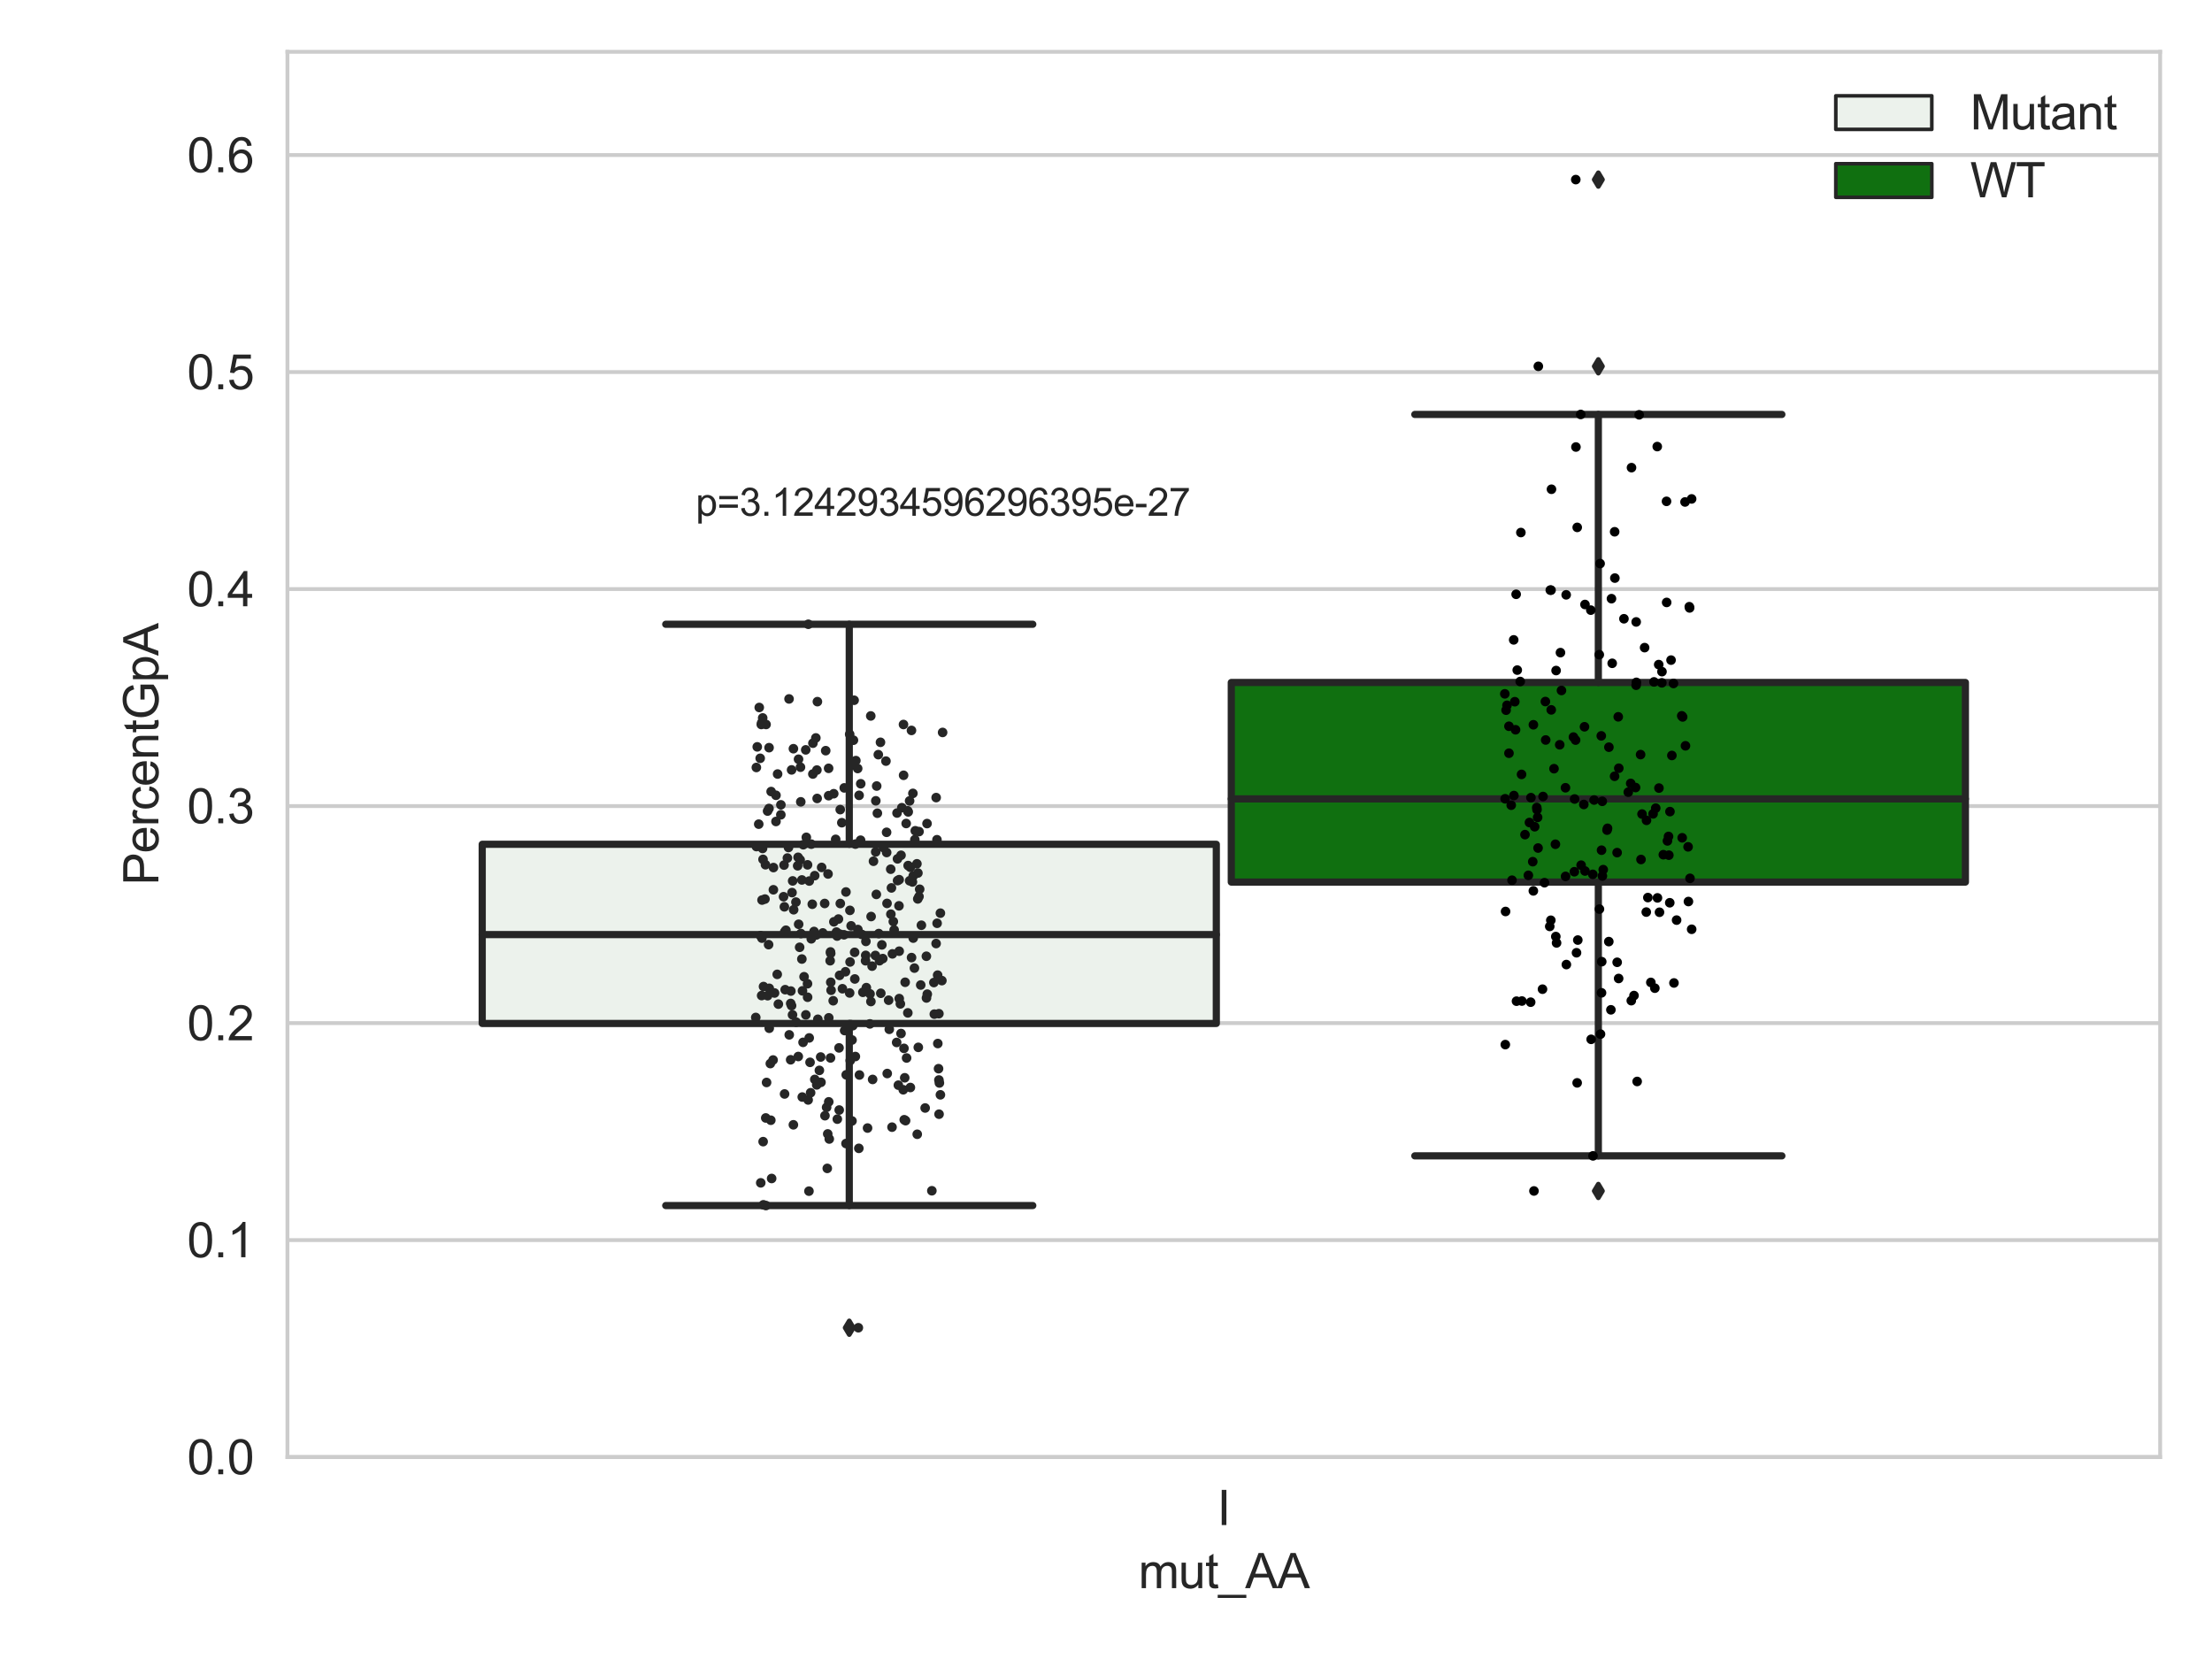 <?xml version="1.0" encoding="utf-8" standalone="no"?>
<!DOCTYPE svg PUBLIC "-//W3C//DTD SVG 1.1//EN"
  "http://www.w3.org/Graphics/SVG/1.1/DTD/svg11.dtd">
<svg xmlns:xlink="http://www.w3.org/1999/xlink" width="460.8pt" height="345.6pt" viewBox="0 0 460.8 345.6" xmlns="http://www.w3.org/2000/svg" version="1.1">
 <defs>
  <style type="text/css">*{stroke-linejoin: round; stroke-linecap: butt}</style>
 </defs>
 <g id="figure_1">
  <g id="patch_1">
   <path d="M 0 345.6 
L 460.8 345.6 
L 460.8 0 
L 0 0 
z
" style="fill: #ffffff"/>
  </g>
  <g id="axes_1">
   <g id="patch_2">
    <path d="M 59.881 303.539 
L 450 303.539 
L 450 10.8 
L 59.881 10.8 
z
" style="fill: #ffffff"/>
   </g>
   <g id="matplotlib.axis_1">
    <g id="xtick_1">
     <g id="text_1">
      <!-- I -->
      <g style="fill: #262626" transform="translate(253.552 317.697)scale(0.1 -0.1)">
       <defs>
        <path id="ArialMT-49" d="M 597 0 
L 597 4581 
L 1203 4581 
L 1203 0 
L 597 0 
z
" transform="scale(0.016)"/>
       </defs>
       <use xlink:href="#ArialMT-49"/>
      </g>
     </g>
    </g>
    <g id="text_2">
     <!-- mut_AA -->
     <g style="fill: #262626" transform="translate(237.155 330.842)scale(0.1 -0.1)">
      <defs>
       <path id="ArialMT-6d" d="M 422 0 
L 422 3319 
L 925 3319 
L 925 2853 
Q 1081 3097 1340 3245 
Q 1600 3394 1931 3394 
Q 2300 3394 2536 3241 
Q 2772 3088 2869 2813 
Q 3263 3394 3894 3394 
Q 4388 3394 4653 3120 
Q 4919 2847 4919 2278 
L 4919 0 
L 4359 0 
L 4359 2091 
Q 4359 2428 4304 2576 
Q 4250 2725 4106 2815 
Q 3963 2906 3769 2906 
Q 3419 2906 3187 2673 
Q 2956 2441 2956 1928 
L 2956 0 
L 2394 0 
L 2394 2156 
Q 2394 2531 2256 2718 
Q 2119 2906 1806 2906 
Q 1569 2906 1367 2781 
Q 1166 2656 1075 2415 
Q 984 2175 984 1722 
L 984 0 
L 422 0 
z
" transform="scale(0.016)"/>
       <path id="ArialMT-75" d="M 2597 0 
L 2597 488 
Q 2209 -75 1544 -75 
Q 1250 -75 995 37 
Q 741 150 617 320 
Q 494 491 444 738 
Q 409 903 409 1263 
L 409 3319 
L 972 3319 
L 972 1478 
Q 972 1038 1006 884 
Q 1059 663 1231 536 
Q 1403 409 1656 409 
Q 1909 409 2131 539 
Q 2353 669 2445 892 
Q 2538 1116 2538 1541 
L 2538 3319 
L 3100 3319 
L 3100 0 
L 2597 0 
z
" transform="scale(0.016)"/>
       <path id="ArialMT-74" d="M 1650 503 
L 1731 6 
Q 1494 -44 1306 -44 
Q 1000 -44 831 53 
Q 663 150 594 308 
Q 525 466 525 972 
L 525 2881 
L 113 2881 
L 113 3319 
L 525 3319 
L 525 4141 
L 1084 4478 
L 1084 3319 
L 1650 3319 
L 1650 2881 
L 1084 2881 
L 1084 941 
Q 1084 700 1114 631 
Q 1144 563 1211 522 
Q 1278 481 1403 481 
Q 1497 481 1650 503 
z
" transform="scale(0.016)"/>
       <path id="ArialMT-5f" d="M -97 -1272 
L -97 -866 
L 3631 -866 
L 3631 -1272 
L -97 -1272 
z
" transform="scale(0.016)"/>
       <path id="ArialMT-41" d="M -9 0 
L 1750 4581 
L 2403 4581 
L 4278 0 
L 3588 0 
L 3053 1388 
L 1138 1388 
L 634 0 
L -9 0 
z
M 1313 1881 
L 2866 1881 
L 2388 3150 
Q 2169 3728 2063 4100 
Q 1975 3659 1816 3225 
L 1313 1881 
z
" transform="scale(0.016)"/>
      </defs>
      <use xlink:href="#ArialMT-6d"/>
      <use xlink:href="#ArialMT-75" x="83.301"/>
      <use xlink:href="#ArialMT-74" x="138.916"/>
      <use xlink:href="#ArialMT-5f" x="166.699"/>
      <use xlink:href="#ArialMT-41" x="222.314"/>
      <use xlink:href="#ArialMT-41" x="289.014"/>
     </g>
    </g>
   </g>
   <g id="matplotlib.axis_2">
    <g id="ytick_1">
     <g id="line2d_1">
      <path d="M 59.881 303.539 
L 450 303.539 
" clip-path="url(#pe9241e560d)" style="fill: none; stroke: #cccccc; stroke-width: 0.8; stroke-linecap: round"/>
     </g>
     <g id="text_3">
      <!-- 0.0 -->
      <g style="fill: #262626" transform="translate(38.981 307.118)scale(0.1 -0.1)">
       <defs>
        <path id="ArialMT-30" d="M 266 2259 
Q 266 3072 433 3567 
Q 600 4063 929 4331 
Q 1259 4600 1759 4600 
Q 2128 4600 2406 4451 
Q 2684 4303 2865 4023 
Q 3047 3744 3150 3342 
Q 3253 2941 3253 2259 
Q 3253 1453 3087 958 
Q 2922 463 2592 192 
Q 2263 -78 1759 -78 
Q 1097 -78 719 397 
Q 266 969 266 2259 
z
M 844 2259 
Q 844 1131 1108 757 
Q 1372 384 1759 384 
Q 2147 384 2411 759 
Q 2675 1134 2675 2259 
Q 2675 3391 2411 3762 
Q 2147 4134 1753 4134 
Q 1366 4134 1134 3806 
Q 844 3388 844 2259 
z
" transform="scale(0.016)"/>
        <path id="ArialMT-2e" d="M 581 0 
L 581 641 
L 1222 641 
L 1222 0 
L 581 0 
z
" transform="scale(0.016)"/>
       </defs>
       <use xlink:href="#ArialMT-30"/>
       <use xlink:href="#ArialMT-2e" x="55.615"/>
       <use xlink:href="#ArialMT-30" x="83.398"/>
      </g>
     </g>
    </g>
    <g id="ytick_2">
     <g id="line2d_2">
      <path d="M 59.881 258.333 
L 450 258.333 
" clip-path="url(#pe9241e560d)" style="fill: none; stroke: #cccccc; stroke-width: 0.8; stroke-linecap: round"/>
     </g>
     <g id="text_4">
      <!-- 0.1 -->
      <g style="fill: #262626" transform="translate(38.981 261.912)scale(0.1 -0.1)">
       <defs>
        <path id="ArialMT-31" d="M 2384 0 
L 1822 0 
L 1822 3584 
Q 1619 3391 1289 3197 
Q 959 3003 697 2906 
L 697 3450 
Q 1169 3672 1522 3987 
Q 1875 4303 2022 4600 
L 2384 4600 
L 2384 0 
z
" transform="scale(0.016)"/>
       </defs>
       <use xlink:href="#ArialMT-30"/>
       <use xlink:href="#ArialMT-2e" x="55.615"/>
       <use xlink:href="#ArialMT-31" x="83.398"/>
      </g>
     </g>
    </g>
    <g id="ytick_3">
     <g id="line2d_3">
      <path d="M 59.881 213.127 
L 450 213.127 
" clip-path="url(#pe9241e560d)" style="fill: none; stroke: #cccccc; stroke-width: 0.8; stroke-linecap: round"/>
     </g>
     <g id="text_5">
      <!-- 0.2 -->
      <g style="fill: #262626" transform="translate(38.981 216.706)scale(0.1 -0.1)">
       <defs>
        <path id="ArialMT-32" d="M 3222 541 
L 3222 0 
L 194 0 
Q 188 203 259 391 
Q 375 700 629 1000 
Q 884 1300 1366 1694 
Q 2113 2306 2375 2664 
Q 2638 3022 2638 3341 
Q 2638 3675 2398 3904 
Q 2159 4134 1775 4134 
Q 1369 4134 1125 3890 
Q 881 3647 878 3216 
L 300 3275 
Q 359 3922 746 4261 
Q 1134 4600 1788 4600 
Q 2447 4600 2831 4234 
Q 3216 3869 3216 3328 
Q 3216 3053 3103 2787 
Q 2991 2522 2730 2228 
Q 2469 1934 1863 1422 
Q 1356 997 1212 845 
Q 1069 694 975 541 
L 3222 541 
z
" transform="scale(0.016)"/>
       </defs>
       <use xlink:href="#ArialMT-30"/>
       <use xlink:href="#ArialMT-2e" x="55.615"/>
       <use xlink:href="#ArialMT-32" x="83.398"/>
      </g>
     </g>
    </g>
    <g id="ytick_4">
     <g id="line2d_4">
      <path d="M 59.881 167.921 
L 450 167.921 
" clip-path="url(#pe9241e560d)" style="fill: none; stroke: #cccccc; stroke-width: 0.8; stroke-linecap: round"/>
     </g>
     <g id="text_6">
      <!-- 0.3 -->
      <g style="fill: #262626" transform="translate(38.981 171.5)scale(0.1 -0.1)">
       <defs>
        <path id="ArialMT-33" d="M 269 1209 
L 831 1284 
Q 928 806 1161 595 
Q 1394 384 1728 384 
Q 2125 384 2398 659 
Q 2672 934 2672 1341 
Q 2672 1728 2419 1979 
Q 2166 2231 1775 2231 
Q 1616 2231 1378 2169 
L 1441 2663 
Q 1497 2656 1531 2656 
Q 1891 2656 2178 2843 
Q 2466 3031 2466 3422 
Q 2466 3731 2256 3934 
Q 2047 4138 1716 4138 
Q 1388 4138 1169 3931 
Q 950 3725 888 3313 
L 325 3413 
Q 428 3978 793 4289 
Q 1159 4600 1703 4600 
Q 2078 4600 2393 4439 
Q 2709 4278 2876 4000 
Q 3044 3722 3044 3409 
Q 3044 3113 2884 2869 
Q 2725 2625 2413 2481 
Q 2819 2388 3044 2092 
Q 3269 1797 3269 1353 
Q 3269 753 2831 336 
Q 2394 -81 1725 -81 
Q 1122 -81 723 278 
Q 325 638 269 1209 
z
" transform="scale(0.016)"/>
       </defs>
       <use xlink:href="#ArialMT-30"/>
       <use xlink:href="#ArialMT-2e" x="55.615"/>
       <use xlink:href="#ArialMT-33" x="83.398"/>
      </g>
     </g>
    </g>
    <g id="ytick_5">
     <g id="line2d_5">
      <path d="M 59.881 122.715 
L 450 122.715 
" clip-path="url(#pe9241e560d)" style="fill: none; stroke: #cccccc; stroke-width: 0.8; stroke-linecap: round"/>
     </g>
     <g id="text_7">
      <!-- 0.4 -->
      <g style="fill: #262626" transform="translate(38.981 126.294)scale(0.1 -0.1)">
       <defs>
        <path id="ArialMT-34" d="M 2069 0 
L 2069 1097 
L 81 1097 
L 81 1613 
L 2172 4581 
L 2631 4581 
L 2631 1613 
L 3250 1613 
L 3250 1097 
L 2631 1097 
L 2631 0 
L 2069 0 
z
M 2069 1613 
L 2069 3678 
L 634 1613 
L 2069 1613 
z
" transform="scale(0.016)"/>
       </defs>
       <use xlink:href="#ArialMT-30"/>
       <use xlink:href="#ArialMT-2e" x="55.615"/>
       <use xlink:href="#ArialMT-34" x="83.398"/>
      </g>
     </g>
    </g>
    <g id="ytick_6">
     <g id="line2d_6">
      <path d="M 59.881 77.509 
L 450 77.509 
" clip-path="url(#pe9241e560d)" style="fill: none; stroke: #cccccc; stroke-width: 0.8; stroke-linecap: round"/>
     </g>
     <g id="text_8">
      <!-- 0.5 -->
      <g style="fill: #262626" transform="translate(38.981 81.088)scale(0.1 -0.1)">
       <defs>
        <path id="ArialMT-35" d="M 266 1200 
L 856 1250 
Q 922 819 1161 601 
Q 1400 384 1738 384 
Q 2144 384 2425 690 
Q 2706 997 2706 1503 
Q 2706 1984 2436 2262 
Q 2166 2541 1728 2541 
Q 1456 2541 1237 2417 
Q 1019 2294 894 2097 
L 366 2166 
L 809 4519 
L 3088 4519 
L 3088 3981 
L 1259 3981 
L 1013 2750 
Q 1425 3038 1878 3038 
Q 2478 3038 2890 2622 
Q 3303 2206 3303 1553 
Q 3303 931 2941 478 
Q 2500 -78 1738 -78 
Q 1113 -78 717 272 
Q 322 622 266 1200 
z
" transform="scale(0.016)"/>
       </defs>
       <use xlink:href="#ArialMT-30"/>
       <use xlink:href="#ArialMT-2e" x="55.615"/>
       <use xlink:href="#ArialMT-35" x="83.398"/>
      </g>
     </g>
    </g>
    <g id="ytick_7">
     <g id="line2d_7">
      <path d="M 59.881 32.303 
L 450 32.303 
" clip-path="url(#pe9241e560d)" style="fill: none; stroke: #cccccc; stroke-width: 0.8; stroke-linecap: round"/>
     </g>
     <g id="text_9">
      <!-- 0.6 -->
      <g style="fill: #262626" transform="translate(38.981 35.882)scale(0.1 -0.1)">
       <defs>
        <path id="ArialMT-36" d="M 3184 3459 
L 2625 3416 
Q 2550 3747 2413 3897 
Q 2184 4138 1850 4138 
Q 1581 4138 1378 3988 
Q 1113 3794 959 3422 
Q 806 3050 800 2363 
Q 1003 2672 1297 2822 
Q 1591 2972 1913 2972 
Q 2475 2972 2870 2558 
Q 3266 2144 3266 1488 
Q 3266 1056 3080 686 
Q 2894 316 2569 119 
Q 2244 -78 1831 -78 
Q 1128 -78 684 439 
Q 241 956 241 2144 
Q 241 3472 731 4075 
Q 1159 4600 1884 4600 
Q 2425 4600 2770 4297 
Q 3116 3994 3184 3459 
z
M 888 1484 
Q 888 1194 1011 928 
Q 1134 663 1356 523 
Q 1578 384 1822 384 
Q 2178 384 2434 671 
Q 2691 959 2691 1453 
Q 2691 1928 2437 2201 
Q 2184 2475 1800 2475 
Q 1419 2475 1153 2201 
Q 888 1928 888 1484 
z
" transform="scale(0.016)"/>
       </defs>
       <use xlink:href="#ArialMT-30"/>
       <use xlink:href="#ArialMT-2e" x="55.615"/>
       <use xlink:href="#ArialMT-36" x="83.398"/>
      </g>
     </g>
    </g>
    <g id="text_10">
     <!-- PercentGpA -->
     <g style="fill: #262626" transform="translate(32.994 184.405)rotate(-90)scale(0.1 -0.1)">
      <defs>
       <path id="ArialMT-50" d="M 494 0 
L 494 4581 
L 2222 4581 
Q 2678 4581 2919 4538 
Q 3256 4481 3484 4323 
Q 3713 4166 3852 3881 
Q 3991 3597 3991 3256 
Q 3991 2672 3619 2267 
Q 3247 1863 2275 1863 
L 1100 1863 
L 1100 0 
L 494 0 
z
M 1100 2403 
L 2284 2403 
Q 2872 2403 3119 2622 
Q 3366 2841 3366 3238 
Q 3366 3525 3220 3729 
Q 3075 3934 2838 4000 
Q 2684 4041 2272 4041 
L 1100 4041 
L 1100 2403 
z
" transform="scale(0.016)"/>
       <path id="ArialMT-65" d="M 2694 1069 
L 3275 997 
Q 3138 488 2766 206 
Q 2394 -75 1816 -75 
Q 1088 -75 661 373 
Q 234 822 234 1631 
Q 234 2469 665 2931 
Q 1097 3394 1784 3394 
Q 2450 3394 2872 2941 
Q 3294 2488 3294 1666 
Q 3294 1616 3291 1516 
L 816 1516 
Q 847 969 1125 678 
Q 1403 388 1819 388 
Q 2128 388 2347 550 
Q 2566 713 2694 1069 
z
M 847 1978 
L 2700 1978 
Q 2663 2397 2488 2606 
Q 2219 2931 1791 2931 
Q 1403 2931 1139 2672 
Q 875 2413 847 1978 
z
" transform="scale(0.016)"/>
       <path id="ArialMT-72" d="M 416 0 
L 416 3319 
L 922 3319 
L 922 2816 
Q 1116 3169 1280 3281 
Q 1444 3394 1641 3394 
Q 1925 3394 2219 3213 
L 2025 2691 
Q 1819 2813 1613 2813 
Q 1428 2813 1281 2702 
Q 1134 2591 1072 2394 
Q 978 2094 978 1738 
L 978 0 
L 416 0 
z
" transform="scale(0.016)"/>
       <path id="ArialMT-63" d="M 2588 1216 
L 3141 1144 
Q 3050 572 2676 248 
Q 2303 -75 1759 -75 
Q 1078 -75 664 370 
Q 250 816 250 1647 
Q 250 2184 428 2587 
Q 606 2991 970 3192 
Q 1334 3394 1763 3394 
Q 2303 3394 2647 3120 
Q 2991 2847 3088 2344 
L 2541 2259 
Q 2463 2594 2264 2762 
Q 2066 2931 1784 2931 
Q 1359 2931 1093 2626 
Q 828 2322 828 1663 
Q 828 994 1084 691 
Q 1341 388 1753 388 
Q 2084 388 2306 591 
Q 2528 794 2588 1216 
z
" transform="scale(0.016)"/>
       <path id="ArialMT-6e" d="M 422 0 
L 422 3319 
L 928 3319 
L 928 2847 
Q 1294 3394 1984 3394 
Q 2284 3394 2536 3286 
Q 2788 3178 2913 3003 
Q 3038 2828 3088 2588 
Q 3119 2431 3119 2041 
L 3119 0 
L 2556 0 
L 2556 2019 
Q 2556 2363 2490 2533 
Q 2425 2703 2258 2804 
Q 2091 2906 1866 2906 
Q 1506 2906 1245 2678 
Q 984 2450 984 1813 
L 984 0 
L 422 0 
z
" transform="scale(0.016)"/>
       <path id="ArialMT-47" d="M 2638 1797 
L 2638 2334 
L 4578 2338 
L 4578 638 
Q 4131 281 3656 101 
Q 3181 -78 2681 -78 
Q 2006 -78 1454 211 
Q 903 500 622 1047 
Q 341 1594 341 2269 
Q 341 2938 620 3517 
Q 900 4097 1425 4378 
Q 1950 4659 2634 4659 
Q 3131 4659 3532 4498 
Q 3934 4338 4162 4050 
Q 4391 3763 4509 3300 
L 3963 3150 
Q 3859 3500 3706 3700 
Q 3553 3900 3268 4020 
Q 2984 4141 2638 4141 
Q 2222 4141 1919 4014 
Q 1616 3888 1430 3681 
Q 1244 3475 1141 3228 
Q 966 2803 966 2306 
Q 966 1694 1177 1281 
Q 1388 869 1791 669 
Q 2194 469 2647 469 
Q 3041 469 3416 620 
Q 3791 772 3984 944 
L 3984 1797 
L 2638 1797 
z
" transform="scale(0.016)"/>
       <path id="ArialMT-70" d="M 422 -1272 
L 422 3319 
L 934 3319 
L 934 2888 
Q 1116 3141 1344 3267 
Q 1572 3394 1897 3394 
Q 2322 3394 2647 3175 
Q 2972 2956 3137 2557 
Q 3303 2159 3303 1684 
Q 3303 1175 3120 767 
Q 2938 359 2589 142 
Q 2241 -75 1856 -75 
Q 1575 -75 1351 44 
Q 1128 163 984 344 
L 984 -1272 
L 422 -1272 
z
M 931 1641 
Q 931 1000 1190 694 
Q 1450 388 1819 388 
Q 2194 388 2461 705 
Q 2728 1022 2728 1688 
Q 2728 2322 2467 2637 
Q 2206 2953 1844 2953 
Q 1484 2953 1207 2617 
Q 931 2281 931 1641 
z
" transform="scale(0.016)"/>
      </defs>
      <use xlink:href="#ArialMT-50"/>
      <use xlink:href="#ArialMT-65" x="66.699"/>
      <use xlink:href="#ArialMT-72" x="122.314"/>
      <use xlink:href="#ArialMT-63" x="155.615"/>
      <use xlink:href="#ArialMT-65" x="205.615"/>
      <use xlink:href="#ArialMT-6e" x="261.23"/>
      <use xlink:href="#ArialMT-74" x="316.846"/>
      <use xlink:href="#ArialMT-47" x="344.629"/>
      <use xlink:href="#ArialMT-70" x="422.412"/>
      <use xlink:href="#ArialMT-41" x="478.027"/>
     </g>
    </g>
   </g>
   <g id="patch_3">
    <path d="M 100.454 213.205 
L 253.38 213.205 
L 253.38 175.882 
L 100.454 175.882 
L 100.454 213.205 
z
" clip-path="url(#pe9241e560d)" style="fill: #ecf2ec; stroke: #262626; stroke-width: 1.5; stroke-linejoin: miter"/>
   </g>
   <g id="patch_4">
    <path d="M 256.501 183.753 
L 409.428 183.753 
L 409.428 142.172 
L 256.501 142.172 
L 256.501 183.753 
z
" clip-path="url(#pe9241e560d)" style="fill: #107010; stroke: #262626; stroke-width: 1.5; stroke-linejoin: miter"/>
   </g>
   <g id="patch_5">
    <path d="M 254.941 303.539 
L 254.941 303.539 
L 254.941 303.539 
L 254.941 303.539 
z
" clip-path="url(#pe9241e560d)" style="fill: #ecf2ec; stroke: #262626; stroke-width: 0.75; stroke-linejoin: miter"/>
   </g>
   <g id="patch_6">
    <path d="M 254.941 303.539 
L 254.941 303.539 
L 254.941 303.539 
L 254.941 303.539 
z
" clip-path="url(#pe9241e560d)" style="fill: #107010; stroke: #262626; stroke-width: 0.75; stroke-linejoin: miter"/>
   </g>
   <g id="PathCollection_1"/>
   <g id="PathCollection_2"/>
   <g id="line2d_8">
    <path d="M 176.917 213.205 
L 176.917 251.138 
" clip-path="url(#pe9241e560d)" style="fill: none; stroke: #262626; stroke-width: 1.5; stroke-linecap: round"/>
   </g>
   <g id="line2d_9">
    <path d="M 176.917 175.882 
L 176.917 130.046 
" clip-path="url(#pe9241e560d)" style="fill: none; stroke: #262626; stroke-width: 1.5; stroke-linecap: round"/>
   </g>
   <g id="line2d_10">
    <path d="M 138.685 251.138 
L 215.149 251.138 
" clip-path="url(#pe9241e560d)" style="fill: none; stroke: #262626; stroke-width: 1.5; stroke-linecap: round"/>
   </g>
   <g id="line2d_11">
    <path d="M 138.685 130.046 
L 215.149 130.046 
" clip-path="url(#pe9241e560d)" style="fill: none; stroke: #262626; stroke-width: 1.5; stroke-linecap: round"/>
   </g>
   <g id="line2d_12">
    <defs>
     <path id="mffbca71119" d="M -0 1.414 
L 0.849 0 
L 0 -1.414 
L -0.849 -0 
z
" style="stroke: #262626; stroke-linejoin: miter"/>
    </defs>
    <g clip-path="url(#pe9241e560d)">
     <use xlink:href="#mffbca71119" x="176.917" y="276.592" style="fill: #262626; stroke: #262626; stroke-linejoin: miter"/>
    </g>
   </g>
   <g id="line2d_13">
    <path d="M 332.964 183.753 
L 332.964 240.787 
" clip-path="url(#pe9241e560d)" style="fill: none; stroke: #262626; stroke-width: 1.5; stroke-linecap: round"/>
   </g>
   <g id="line2d_14">
    <path d="M 332.964 142.172 
L 332.964 86.337 
" clip-path="url(#pe9241e560d)" style="fill: none; stroke: #262626; stroke-width: 1.5; stroke-linecap: round"/>
   </g>
   <g id="line2d_15">
    <path d="M 294.733 240.787 
L 371.196 240.787 
" clip-path="url(#pe9241e560d)" style="fill: none; stroke: #262626; stroke-width: 1.5; stroke-linecap: round"/>
   </g>
   <g id="line2d_16">
    <path d="M 294.733 86.337 
L 371.196 86.337 
" clip-path="url(#pe9241e560d)" style="fill: none; stroke: #262626; stroke-width: 1.5; stroke-linecap: round"/>
   </g>
   <g id="line2d_17">
    <g clip-path="url(#pe9241e560d)">
     <use xlink:href="#mffbca71119" x="332.964" y="248.1" style="fill: #262626; stroke: #262626; stroke-linejoin: miter"/>
     <use xlink:href="#mffbca71119" x="332.964" y="37.413" style="fill: #262626; stroke: #262626; stroke-linejoin: miter"/>
     <use xlink:href="#mffbca71119" x="332.964" y="76.308" style="fill: #262626; stroke: #262626; stroke-linejoin: miter"/>
    </g>
   </g>
   <g id="line2d_18">
    <path d="M 100.454 194.694 
L 253.38 194.694 
" clip-path="url(#pe9241e560d)" style="fill: none; stroke: #262626; stroke-width: 1.5; stroke-linecap: round"/>
   </g>
   <g id="line2d_19">
    <path d="M 256.501 166.423 
L 409.428 166.423 
" clip-path="url(#pe9241e560d)" style="fill: none; stroke: #262626; stroke-width: 1.5; stroke-linecap: round"/>
   </g>
   <g id="patch_7">
    <path d="M 59.881 303.539 
L 59.881 10.8 
" style="fill: none; stroke: #cccccc; stroke-width: 0.8; stroke-linejoin: miter; stroke-linecap: square"/>
   </g>
   <g id="patch_8">
    <path d="M 450 303.539 
L 450 10.8 
" style="fill: none; stroke: #cccccc; stroke-width: 0.8; stroke-linejoin: miter; stroke-linecap: square"/>
   </g>
   <g id="patch_9">
    <path d="M 59.881 303.539 
L 450 303.539 
" style="fill: none; stroke: #cccccc; stroke-width: 0.8; stroke-linejoin: miter; stroke-linecap: square"/>
   </g>
   <g id="patch_10">
    <path d="M 59.881 10.8 
L 450 10.8 
" style="fill: none; stroke: #cccccc; stroke-width: 0.8; stroke-linejoin: miter; stroke-linecap: square"/>
   </g>
   <g id="PathCollection_3">
    <defs>
     <path id="C0_0_cd93a2e08f" d="M 0 1 
C 0.265 1 0.52 0.895 0.707 0.707 
C 0.895 0.52 1 0.265 1 -0 
C 1 -0.265 0.895 -0.52 0.707 -0.707 
C 0.52 -0.895 0.265 -1 0 -1 
C -0.265 -1 -0.52 -0.895 -0.707 -0.707 
C -0.895 -0.52 -1 -0.265 -1 0 
C -1 0.265 -0.895 0.52 -0.707 0.707 
C -0.52 0.895 -0.265 1 0 1 
z
"/>
    </defs>
    <g clip-path="url(#pe9241e560d)">
     <use xlink:href="#C0_0_cd93a2e08f" x="158.856" y="176.749" style="fill: #262626"/>
    </g>
    <g clip-path="url(#pe9241e560d)">
     <use xlink:href="#C0_0_cd93a2e08f" x="175.875" y="164.132" style="fill: #262626"/>
    </g>
    <g clip-path="url(#pe9241e560d)">
     <use xlink:href="#C0_0_cd93a2e08f" x="163.442" y="227.893" style="fill: #262626"/>
    </g>
    <g clip-path="url(#pe9241e560d)">
     <use xlink:href="#C0_0_cd93a2e08f" x="185.903" y="198.709" style="fill: #262626"/>
    </g>
    <g clip-path="url(#pe9241e560d)">
     <use xlink:href="#C0_0_cd93a2e08f" x="184.038" y="176.557" style="fill: #262626"/>
    </g>
    <g clip-path="url(#pe9241e560d)">
     <use xlink:href="#C0_0_cd93a2e08f" x="181.247" y="207.048" style="fill: #262626"/>
    </g>
    <g clip-path="url(#pe9241e560d)">
     <use xlink:href="#C0_0_cd93a2e08f" x="174.987" y="194.612" style="fill: #262626"/>
    </g>
    <g clip-path="url(#pe9241e560d)">
     <use xlink:href="#C0_0_cd93a2e08f" x="167.503" y="203.472" style="fill: #262626"/>
    </g>
    <g clip-path="url(#pe9241e560d)">
     <use xlink:href="#C0_0_cd93a2e08f" x="169.01" y="175.851" style="fill: #262626"/>
    </g>
    <g clip-path="url(#pe9241e560d)">
     <use xlink:href="#C0_0_cd93a2e08f" x="191.804" y="205.197" style="fill: #262626"/>
    </g>
    <g clip-path="url(#pe9241e560d)">
     <use xlink:href="#C0_0_cd93a2e08f" x="195.623" y="232.104" style="fill: #262626"/>
    </g>
    <g clip-path="url(#pe9241e560d)">
     <use xlink:href="#C0_0_cd93a2e08f" x="163.33" y="180.211" style="fill: #262626"/>
    </g>
    <g clip-path="url(#pe9241e560d)">
     <use xlink:href="#C0_0_cd93a2e08f" x="176.239" y="238.221" style="fill: #262626"/>
    </g>
    <g clip-path="url(#pe9241e560d)">
     <use xlink:href="#C0_0_cd93a2e08f" x="183.707" y="196.834" style="fill: #262626"/>
    </g>
    <g clip-path="url(#pe9241e560d)">
     <use xlink:href="#C0_0_cd93a2e08f" x="183.419" y="154.636" style="fill: #262626"/>
    </g>
    <g clip-path="url(#pe9241e560d)">
     <use xlink:href="#C0_0_cd93a2e08f" x="192.981" y="199.203" style="fill: #262626"/>
    </g>
    <g clip-path="url(#pe9241e560d)">
     <use xlink:href="#C0_0_cd93a2e08f" x="189.649" y="226.547" style="fill: #262626"/>
    </g>
    <g clip-path="url(#pe9241e560d)">
     <use xlink:href="#C0_0_cd93a2e08f" x="170.05" y="194.77" style="fill: #262626"/>
    </g>
    <g clip-path="url(#pe9241e560d)">
     <use xlink:href="#C0_0_cd93a2e08f" x="175.369" y="171.385" style="fill: #262626"/>
    </g>
    <g clip-path="url(#pe9241e560d)">
     <use xlink:href="#C0_0_cd93a2e08f" x="174.786" y="218.294" style="fill: #262626"/>
    </g>
    <g clip-path="url(#pe9241e560d)">
     <use xlink:href="#C0_0_cd93a2e08f" x="173.011" y="220.388" style="fill: #262626"/>
    </g>
    <g clip-path="url(#pe9241e560d)">
     <use xlink:href="#C0_0_cd93a2e08f" x="184.785" y="188.195" style="fill: #262626"/>
    </g>
    <g clip-path="url(#pe9241e560d)">
     <use xlink:href="#C0_0_cd93a2e08f" x="161.126" y="180.729" style="fill: #262626"/>
    </g>
    <g clip-path="url(#pe9241e560d)">
     <use xlink:href="#C0_0_cd93a2e08f" x="161.111" y="185.355" style="fill: #262626"/>
    </g>
    <g clip-path="url(#pe9241e560d)">
     <use xlink:href="#C0_0_cd93a2e08f" x="186.268" y="193.726" style="fill: #262626"/>
    </g>
    <g clip-path="url(#pe9241e560d)">
     <use xlink:href="#C0_0_cd93a2e08f" x="164.374" y="145.599" style="fill: #262626"/>
    </g>
    <g clip-path="url(#pe9241e560d)">
     <use xlink:href="#C0_0_cd93a2e08f" x="186.966" y="178.918" style="fill: #262626"/>
    </g>
    <g clip-path="url(#pe9241e560d)">
     <use xlink:href="#C0_0_cd93a2e08f" x="190.173" y="165.274" style="fill: #262626"/>
    </g>
    <g clip-path="url(#pe9241e560d)">
     <use xlink:href="#C0_0_cd93a2e08f" x="168.749" y="221.304" style="fill: #262626"/>
    </g>
    <g clip-path="url(#pe9241e560d)">
     <use xlink:href="#C0_0_cd93a2e08f" x="180.31" y="200.144" style="fill: #262626"/>
    </g>
    <g clip-path="url(#pe9241e560d)">
     <use xlink:href="#C0_0_cd93a2e08f" x="184.694" y="173.384" style="fill: #262626"/>
    </g>
    <g clip-path="url(#pe9241e560d)">
     <use xlink:href="#C0_0_cd93a2e08f" x="177.495" y="216.649" style="fill: #262626"/>
    </g>
    <g clip-path="url(#pe9241e560d)">
     <use xlink:href="#C0_0_cd93a2e08f" x="158.954" y="179.023" style="fill: #262626"/>
    </g>
    <g clip-path="url(#pe9241e560d)">
     <use xlink:href="#C0_0_cd93a2e08f" x="187.32" y="198.151" style="fill: #262626"/>
    </g>
    <g clip-path="url(#pe9241e560d)">
     <use xlink:href="#C0_0_cd93a2e08f" x="159.462" y="180.139" style="fill: #262626"/>
    </g>
    <g clip-path="url(#pe9241e560d)">
     <use xlink:href="#C0_0_cd93a2e08f" x="174.901" y="203.185" style="fill: #262626"/>
    </g>
    <g clip-path="url(#pe9241e560d)">
     <use xlink:href="#C0_0_cd93a2e08f" x="166.373" y="192.541" style="fill: #262626"/>
    </g>
    <g clip-path="url(#pe9241e560d)">
     <use xlink:href="#C0_0_cd93a2e08f" x="165.853" y="212.93" style="fill: #262626"/>
    </g>
    <g clip-path="url(#pe9241e560d)">
     <use xlink:href="#C0_0_cd93a2e08f" x="172.431" y="236.216" style="fill: #262626"/>
    </g>
    <g clip-path="url(#pe9241e560d)">
     <use xlink:href="#C0_0_cd93a2e08f" x="190.579" y="174.922" style="fill: #262626"/>
    </g>
    <g clip-path="url(#pe9241e560d)">
     <use xlink:href="#C0_0_cd93a2e08f" x="187.869" y="168.258" style="fill: #262626"/>
    </g>
    <g clip-path="url(#pe9241e560d)">
     <use xlink:href="#C0_0_cd93a2e08f" x="195.018" y="166.152" style="fill: #262626"/>
    </g>
    <g clip-path="url(#pe9241e560d)">
     <use xlink:href="#C0_0_cd93a2e08f" x="190.24" y="182.477" style="fill: #262626"/>
    </g>
    <g clip-path="url(#pe9241e560d)">
     <use xlink:href="#C0_0_cd93a2e08f" x="173.131" y="206.289" style="fill: #262626"/>
    </g>
    <g clip-path="url(#pe9241e560d)">
     <use xlink:href="#C0_0_cd93a2e08f" x="178.809" y="276.592" style="fill: #262626"/>
    </g>
    <g clip-path="url(#pe9241e560d)">
     <use xlink:href="#C0_0_cd93a2e08f" x="191.187" y="187.26" style="fill: #262626"/>
    </g>
    <g clip-path="url(#pe9241e560d)">
     <use xlink:href="#C0_0_cd93a2e08f" x="182.63" y="163.744" style="fill: #262626"/>
    </g>
    <g clip-path="url(#pe9241e560d)">
     <use xlink:href="#C0_0_cd93a2e08f" x="176.127" y="202.432" style="fill: #262626"/>
    </g>
    <g clip-path="url(#pe9241e560d)">
     <use xlink:href="#C0_0_cd93a2e08f" x="189.891" y="199.482" style="fill: #262626"/>
    </g>
    <g clip-path="url(#pe9241e560d)">
     <use xlink:href="#C0_0_cd93a2e08f" x="161.048" y="220.817" style="fill: #262626"/>
    </g>
    <g clip-path="url(#pe9241e560d)">
     <use xlink:href="#C0_0_cd93a2e08f" x="172.644" y="229.533" style="fill: #262626"/>
    </g>
    <g clip-path="url(#pe9241e560d)">
     <use xlink:href="#C0_0_cd93a2e08f" x="164.716" y="209.039" style="fill: #262626"/>
    </g>
    <g clip-path="url(#pe9241e560d)">
     <use xlink:href="#C0_0_cd93a2e08f" x="166.258" y="178.59" style="fill: #262626"/>
    </g>
    <g clip-path="url(#pe9241e560d)">
     <use xlink:href="#C0_0_cd93a2e08f" x="168.229" y="180.161" style="fill: #262626"/>
    </g>
    <g clip-path="url(#pe9241e560d)">
     <use xlink:href="#C0_0_cd93a2e08f" x="181.962" y="179.414" style="fill: #262626"/>
    </g>
    <g clip-path="url(#pe9241e560d)">
     <use xlink:href="#C0_0_cd93a2e08f" x="181.219" y="213.297" style="fill: #262626"/>
    </g>
    <g clip-path="url(#pe9241e560d)">
     <use xlink:href="#C0_0_cd93a2e08f" x="195.694" y="225.603" style="fill: #262626"/>
    </g>
    <g clip-path="url(#pe9241e560d)">
     <use xlink:href="#C0_0_cd93a2e08f" x="185.256" y="214.425" style="fill: #262626"/>
    </g>
    <g clip-path="url(#pe9241e560d)">
     <use xlink:href="#C0_0_cd93a2e08f" x="193.169" y="207.101" style="fill: #262626"/>
    </g>
    <g clip-path="url(#pe9241e560d)">
     <use xlink:href="#C0_0_cd93a2e08f" x="182.448" y="166.822" style="fill: #262626"/>
    </g>
    <g clip-path="url(#pe9241e560d)">
     <use xlink:href="#C0_0_cd93a2e08f" x="174.385" y="195.001" style="fill: #262626"/>
    </g>
    <g clip-path="url(#pe9241e560d)">
     <use xlink:href="#C0_0_cd93a2e08f" x="164.902" y="160.385" style="fill: #262626"/>
    </g>
    <g clip-path="url(#pe9241e560d)">
     <use xlink:href="#C0_0_cd93a2e08f" x="167.873" y="211.415" style="fill: #262626"/>
    </g>
    <g clip-path="url(#pe9241e560d)">
     <use xlink:href="#C0_0_cd93a2e08f" x="167.85" y="156.21" style="fill: #262626"/>
    </g>
    <g clip-path="url(#pe9241e560d)">
     <use xlink:href="#C0_0_cd93a2e08f" x="170.28" y="146.167" style="fill: #262626"/>
    </g>
    <g clip-path="url(#pe9241e560d)">
     <use xlink:href="#C0_0_cd93a2e08f" x="186.094" y="191.976" style="fill: #262626"/>
    </g>
    <g clip-path="url(#pe9241e560d)">
     <use xlink:href="#C0_0_cd93a2e08f" x="181.784" y="224.866" style="fill: #262626"/>
    </g>
    <g clip-path="url(#pe9241e560d)">
     <use xlink:href="#C0_0_cd93a2e08f" x="177.085" y="200.394" style="fill: #262626"/>
    </g>
    <g clip-path="url(#pe9241e560d)">
     <use xlink:href="#C0_0_cd93a2e08f" x="191.585" y="185.246" style="fill: #262626"/>
    </g>
    <g clip-path="url(#pe9241e560d)">
     <use xlink:href="#C0_0_cd93a2e08f" x="188.37" y="233.263" style="fill: #262626"/>
    </g>
    <g clip-path="url(#pe9241e560d)">
     <use xlink:href="#C0_0_cd93a2e08f" x="178.072" y="203.937" style="fill: #262626"/>
    </g>
    <g clip-path="url(#pe9241e560d)">
     <use xlink:href="#C0_0_cd93a2e08f" x="178.671" y="160.095" style="fill: #262626"/>
    </g>
    <g clip-path="url(#pe9241e560d)">
     <use xlink:href="#C0_0_cd93a2e08f" x="163.722" y="193.782" style="fill: #262626"/>
    </g>
    <g clip-path="url(#pe9241e560d)">
     <use xlink:href="#C0_0_cd93a2e08f" x="195.188" y="174.931" style="fill: #262626"/>
    </g>
    <g clip-path="url(#pe9241e560d)">
     <use xlink:href="#C0_0_cd93a2e08f" x="195.362" y="217.387" style="fill: #262626"/>
    </g>
    <g clip-path="url(#pe9241e560d)">
     <use xlink:href="#C0_0_cd93a2e08f" x="187.313" y="183.253" style="fill: #262626"/>
    </g>
    <g clip-path="url(#pe9241e560d)">
     <use xlink:href="#C0_0_cd93a2e08f" x="175.491" y="205.97" style="fill: #262626"/>
    </g>
    <g clip-path="url(#pe9241e560d)">
     <use xlink:href="#C0_0_cd93a2e08f" x="193.001" y="207.895" style="fill: #262626"/>
    </g>
    <g clip-path="url(#pe9241e560d)">
     <use xlink:href="#C0_0_cd93a2e08f" x="158.746" y="187.498" style="fill: #262626"/>
    </g>
    <g clip-path="url(#pe9241e560d)">
     <use xlink:href="#C0_0_cd93a2e08f" x="191.299" y="218.184" style="fill: #262626"/>
    </g>
    <g clip-path="url(#pe9241e560d)">
     <use xlink:href="#C0_0_cd93a2e08f" x="160.195" y="168.421" style="fill: #262626"/>
    </g>
    <g clip-path="url(#pe9241e560d)">
     <use xlink:href="#C0_0_cd93a2e08f" x="159.521" y="232.89" style="fill: #262626"/>
    </g>
    <g clip-path="url(#pe9241e560d)">
     <use xlink:href="#C0_0_cd93a2e08f" x="185.824" y="234.807" style="fill: #262626"/>
    </g>
    <g clip-path="url(#pe9241e560d)">
     <use xlink:href="#C0_0_cd93a2e08f" x="180.477" y="205.741" style="fill: #262626"/>
    </g>
    <g clip-path="url(#pe9241e560d)">
     <use xlink:href="#C0_0_cd93a2e08f" x="174.087" y="174.852" style="fill: #262626"/>
    </g>
    <g clip-path="url(#pe9241e560d)">
     <use xlink:href="#C0_0_cd93a2e08f" x="166.298" y="220.089" style="fill: #262626"/>
    </g>
    <g clip-path="url(#pe9241e560d)">
     <use xlink:href="#C0_0_cd93a2e08f" x="181.468" y="190.931" style="fill: #262626"/>
    </g>
    <g clip-path="url(#pe9241e560d)">
     <use xlink:href="#C0_0_cd93a2e08f" x="169.721" y="182.412" style="fill: #262626"/>
    </g>
    <g clip-path="url(#pe9241e560d)">
     <use xlink:href="#C0_0_cd93a2e08f" x="183.209" y="200.138" style="fill: #262626"/>
    </g>
    <g clip-path="url(#pe9241e560d)">
     <use xlink:href="#C0_0_cd93a2e08f" x="177.302" y="192.87" style="fill: #262626"/>
    </g>
    <g clip-path="url(#pe9241e560d)">
     <use xlink:href="#C0_0_cd93a2e08f" x="173.052" y="198.604" style="fill: #262626"/>
    </g>
    <g clip-path="url(#pe9241e560d)">
     <use xlink:href="#C0_0_cd93a2e08f" x="169.211" y="188.369" style="fill: #262626"/>
    </g>
    <g clip-path="url(#pe9241e560d)">
     <use xlink:href="#C0_0_cd93a2e08f" x="173.004" y="198.303" style="fill: #262626"/>
    </g>
    <g clip-path="url(#pe9241e560d)">
     <use xlink:href="#C0_0_cd93a2e08f" x="171.855" y="232.422" style="fill: #262626"/>
    </g>
    <g clip-path="url(#pe9241e560d)">
     <use xlink:href="#C0_0_cd93a2e08f" x="166.845" y="194.473" style="fill: #262626"/>
    </g>
    <g clip-path="url(#pe9241e560d)">
     <use xlink:href="#C0_0_cd93a2e08f" x="194.637" y="211.262" style="fill: #262626"/>
    </g>
    <g clip-path="url(#pe9241e560d)">
     <use xlink:href="#C0_0_cd93a2e08f" x="169.58" y="194.045" style="fill: #262626"/>
    </g>
    <g clip-path="url(#pe9241e560d)">
     <use xlink:href="#C0_0_cd93a2e08f" x="163.4" y="188.907" style="fill: #262626"/>
    </g>
    <g clip-path="url(#pe9241e560d)">
     <use xlink:href="#C0_0_cd93a2e08f" x="188.164" y="227.018" style="fill: #262626"/>
    </g>
    <g clip-path="url(#pe9241e560d)">
     <use xlink:href="#C0_0_cd93a2e08f" x="165.127" y="183.509" style="fill: #262626"/>
    </g>
    <g clip-path="url(#pe9241e560d)">
     <use xlink:href="#C0_0_cd93a2e08f" x="189.494" y="183.48" style="fill: #262626"/>
    </g>
    <g clip-path="url(#pe9241e560d)">
     <use xlink:href="#C0_0_cd93a2e08f" x="159.556" y="251.138" style="fill: #262626"/>
    </g>
    <g clip-path="url(#pe9241e560d)">
     <use xlink:href="#C0_0_cd93a2e08f" x="165.334" y="189.518" style="fill: #262626"/>
    </g>
    <g clip-path="url(#pe9241e560d)">
     <use xlink:href="#C0_0_cd93a2e08f" x="172.011" y="156.378" style="fill: #262626"/>
    </g>
    <g clip-path="url(#pe9241e560d)">
     <use xlink:href="#C0_0_cd93a2e08f" x="173.572" y="208.476" style="fill: #262626"/>
    </g>
    <g clip-path="url(#pe9241e560d)">
     <use xlink:href="#C0_0_cd93a2e08f" x="157.751" y="155.584" style="fill: #262626"/>
    </g>
    <g clip-path="url(#pe9241e560d)">
     <use xlink:href="#C0_0_cd93a2e08f" x="186.982" y="183.444" style="fill: #262626"/>
    </g>
    <g clip-path="url(#pe9241e560d)">
     <use xlink:href="#C0_0_cd93a2e08f" x="185.701" y="184.969" style="fill: #262626"/>
    </g>
    <g clip-path="url(#pe9241e560d)">
     <use xlink:href="#C0_0_cd93a2e08f" x="159.584" y="150.919" style="fill: #262626"/>
    </g>
    <g clip-path="url(#pe9241e560d)">
     <use xlink:href="#C0_0_cd93a2e08f" x="169.005" y="195.575" style="fill: #262626"/>
    </g>
    <g clip-path="url(#pe9241e560d)">
     <use xlink:href="#C0_0_cd93a2e08f" x="179.039" y="223.942" style="fill: #262626"/>
    </g>
    <g clip-path="url(#pe9241e560d)">
     <use xlink:href="#C0_0_cd93a2e08f" x="160.21" y="155.755" style="fill: #262626"/>
    </g>
    <g clip-path="url(#pe9241e560d)">
     <use xlink:href="#C0_0_cd93a2e08f" x="186.869" y="169.366" style="fill: #262626"/>
    </g>
    <g clip-path="url(#pe9241e560d)">
     <use xlink:href="#C0_0_cd93a2e08f" x="170.376" y="212.332" style="fill: #262626"/>
    </g>
    <g clip-path="url(#pe9241e560d)">
     <use xlink:href="#C0_0_cd93a2e08f" x="166.579" y="197.339" style="fill: #262626"/>
    </g>
    <g clip-path="url(#pe9241e560d)">
     <use xlink:href="#C0_0_cd93a2e08f" x="169.346" y="154.819" style="fill: #262626"/>
    </g>
    <g clip-path="url(#pe9241e560d)">
     <use xlink:href="#C0_0_cd93a2e08f" x="166.168" y="180.358" style="fill: #262626"/>
    </g>
    <g clip-path="url(#pe9241e560d)">
     <use xlink:href="#C0_0_cd93a2e08f" x="188.773" y="171.55" style="fill: #262626"/>
    </g>
    <g clip-path="url(#pe9241e560d)">
     <use xlink:href="#C0_0_cd93a2e08f" x="173.684" y="165.345" style="fill: #262626"/>
    </g>
    <g clip-path="url(#pe9241e560d)">
     <use xlink:href="#C0_0_cd93a2e08f" x="167.339" y="175.972" style="fill: #262626"/>
    </g>
    <g clip-path="url(#pe9241e560d)">
     <use xlink:href="#C0_0_cd93a2e08f" x="187.563" y="209.127" style="fill: #262626"/>
    </g>
    <g clip-path="url(#pe9241e560d)">
     <use xlink:href="#C0_0_cd93a2e08f" x="158.592" y="150.923" style="fill: #262626"/>
    </g>
    <g clip-path="url(#pe9241e560d)">
     <use xlink:href="#C0_0_cd93a2e08f" x="171.796" y="188.21" style="fill: #262626"/>
    </g>
    <g clip-path="url(#pe9241e560d)">
     <use xlink:href="#C0_0_cd93a2e08f" x="165.277" y="234.316" style="fill: #262626"/>
    </g>
    <g clip-path="url(#pe9241e560d)">
     <use xlink:href="#C0_0_cd93a2e08f" x="180.387" y="196.113" style="fill: #262626"/>
    </g>
    <g clip-path="url(#pe9241e560d)">
     <use xlink:href="#C0_0_cd93a2e08f" x="158.975" y="237.823" style="fill: #262626"/>
    </g>
    <g clip-path="url(#pe9241e560d)">
     <use xlink:href="#C0_0_cd93a2e08f" x="164.708" y="220.771" style="fill: #262626"/>
    </g>
    <g clip-path="url(#pe9241e560d)">
     <use xlink:href="#C0_0_cd93a2e08f" x="172.336" y="243.396" style="fill: #262626"/>
    </g>
    <g clip-path="url(#pe9241e560d)">
     <use xlink:href="#C0_0_cd93a2e08f" x="162.146" y="209.178" style="fill: #262626"/>
    </g>
    <g clip-path="url(#pe9241e560d)">
     <use xlink:href="#C0_0_cd93a2e08f" x="189.181" y="180.312" style="fill: #262626"/>
    </g>
    <g clip-path="url(#pe9241e560d)">
     <use xlink:href="#C0_0_cd93a2e08f" x="170.227" y="166.333" style="fill: #262626"/>
    </g>
    <g clip-path="url(#pe9241e560d)">
     <use xlink:href="#C0_0_cd93a2e08f" x="187.272" y="188.702" style="fill: #262626"/>
    </g>
    <g clip-path="url(#pe9241e560d)">
     <use xlink:href="#C0_0_cd93a2e08f" x="190.079" y="183.729" style="fill: #262626"/>
    </g>
    <g clip-path="url(#pe9241e560d)">
     <use xlink:href="#C0_0_cd93a2e08f" x="163.23" y="186.802" style="fill: #262626"/>
    </g>
    <g clip-path="url(#pe9241e560d)">
     <use xlink:href="#C0_0_cd93a2e08f" x="164.028" y="178.747" style="fill: #262626"/>
    </g>
    <g clip-path="url(#pe9241e560d)">
     <use xlink:href="#C0_0_cd93a2e08f" x="181.397" y="149.143" style="fill: #262626"/>
    </g>
    <g clip-path="url(#pe9241e560d)">
     <use xlink:href="#C0_0_cd93a2e08f" x="166.755" y="159.822" style="fill: #262626"/>
    </g>
    <g clip-path="url(#pe9241e560d)">
     <use xlink:href="#C0_0_cd93a2e08f" x="164.993" y="185.946" style="fill: #262626"/>
    </g>
    <g clip-path="url(#pe9241e560d)">
     <use xlink:href="#C0_0_cd93a2e08f" x="182.558" y="186.321" style="fill: #262626"/>
    </g>
    <g clip-path="url(#pe9241e560d)">
     <use xlink:href="#C0_0_cd93a2e08f" x="172.752" y="237.274" style="fill: #262626"/>
    </g>
    <g clip-path="url(#pe9241e560d)">
     <use xlink:href="#C0_0_cd93a2e08f" x="158.882" y="149.559" style="fill: #262626"/>
    </g>
    <g clip-path="url(#pe9241e560d)">
     <use xlink:href="#C0_0_cd93a2e08f" x="161.652" y="165.672" style="fill: #262626"/>
    </g>
    <g clip-path="url(#pe9241e560d)">
     <use xlink:href="#C0_0_cd93a2e08f" x="179.307" y="163.271" style="fill: #262626"/>
    </g>
    <g clip-path="url(#pe9241e560d)">
     <use xlink:href="#C0_0_cd93a2e08f" x="184.827" y="223.634" style="fill: #262626"/>
    </g>
    <g clip-path="url(#pe9241e560d)">
     <use xlink:href="#C0_0_cd93a2e08f" x="168.572" y="216.218" style="fill: #262626"/>
    </g>
    <g clip-path="url(#pe9241e560d)">
     <use xlink:href="#C0_0_cd93a2e08f" x="160.249" y="205.883" style="fill: #262626"/>
    </g>
    <g clip-path="url(#pe9241e560d)">
     <use xlink:href="#C0_0_cd93a2e08f" x="188.235" y="161.506" style="fill: #262626"/>
    </g>
    <g clip-path="url(#pe9241e560d)">
     <use xlink:href="#C0_0_cd93a2e08f" x="168.353" y="229.139" style="fill: #262626"/>
    </g>
    <g clip-path="url(#pe9241e560d)">
     <use xlink:href="#C0_0_cd93a2e08f" x="159.901" y="168.959" style="fill: #262626"/>
    </g>
    <g clip-path="url(#pe9241e560d)">
     <use xlink:href="#C0_0_cd93a2e08f" x="161.651" y="171.13" style="fill: #262626"/>
    </g>
    <g clip-path="url(#pe9241e560d)">
     <use xlink:href="#C0_0_cd93a2e08f" x="195.59" y="211.17" style="fill: #262626"/>
    </g>
    <g clip-path="url(#pe9241e560d)">
     <use xlink:href="#C0_0_cd93a2e08f" x="170.175" y="160.419" style="fill: #262626"/>
    </g>
    <g clip-path="url(#pe9241e560d)">
     <use xlink:href="#C0_0_cd93a2e08f" x="178.713" y="193.636" style="fill: #262626"/>
    </g>
    <g clip-path="url(#pe9241e560d)">
     <use xlink:href="#C0_0_cd93a2e08f" x="177.003" y="152.962" style="fill: #262626"/>
    </g>
    <g clip-path="url(#pe9241e560d)">
     <use xlink:href="#C0_0_cd93a2e08f" x="161.989" y="161.244" style="fill: #262626"/>
    </g>
    <g clip-path="url(#pe9241e560d)">
     <use xlink:href="#C0_0_cd93a2e08f" x="166.691" y="179.139" style="fill: #262626"/>
    </g>
    <g clip-path="url(#pe9241e560d)">
     <use xlink:href="#C0_0_cd93a2e08f" x="182.772" y="169.407" style="fill: #262626"/>
    </g>
    <g clip-path="url(#pe9241e560d)">
     <use xlink:href="#C0_0_cd93a2e08f" x="169.956" y="153.724" style="fill: #262626"/>
    </g>
    <g clip-path="url(#pe9241e560d)">
     <use xlink:href="#C0_0_cd93a2e08f" x="179.528" y="194.656" style="fill: #262626"/>
    </g>
    <g clip-path="url(#pe9241e560d)">
     <use xlink:href="#C0_0_cd93a2e08f" x="182.969" y="157.208" style="fill: #262626"/>
    </g>
    <g clip-path="url(#pe9241e560d)">
     <use xlink:href="#C0_0_cd93a2e08f" x="158.362" y="157.969" style="fill: #262626"/>
    </g>
    <g clip-path="url(#pe9241e560d)">
     <use xlink:href="#C0_0_cd93a2e08f" x="168.217" y="204.93" style="fill: #262626"/>
    </g>
    <g clip-path="url(#pe9241e560d)">
     <use xlink:href="#C0_0_cd93a2e08f" x="193.118" y="171.565" style="fill: #262626"/>
    </g>
    <g clip-path="url(#pe9241e560d)">
     <use xlink:href="#C0_0_cd93a2e08f" x="178.188" y="220.093" style="fill: #262626"/>
    </g>
    <g clip-path="url(#pe9241e560d)">
     <use xlink:href="#C0_0_cd93a2e08f" x="195.01" y="196.557" style="fill: #262626"/>
    </g>
    <g clip-path="url(#pe9241e560d)">
     <use xlink:href="#C0_0_cd93a2e08f" x="179.277" y="175.031" style="fill: #262626"/>
    </g>
    <g clip-path="url(#pe9241e560d)">
     <use xlink:href="#C0_0_cd93a2e08f" x="181.67" y="201.263" style="fill: #262626"/>
    </g>
    <g clip-path="url(#pe9241e560d)">
     <use xlink:href="#C0_0_cd93a2e08f" x="185.586" y="190.444" style="fill: #262626"/>
    </g>
    <g clip-path="url(#pe9241e560d)">
     <use xlink:href="#C0_0_cd93a2e08f" x="176.281" y="223.903" style="fill: #262626"/>
    </g>
    <g clip-path="url(#pe9241e560d)">
     <use xlink:href="#C0_0_cd93a2e08f" x="167.043" y="199.785" style="fill: #262626"/>
    </g>
    <g clip-path="url(#pe9241e560d)">
     <use xlink:href="#C0_0_cd93a2e08f" x="189.654" y="180.688" style="fill: #262626"/>
    </g>
    <g clip-path="url(#pe9241e560d)">
     <use xlink:href="#C0_0_cd93a2e08f" x="171.026" y="225.464" style="fill: #262626"/>
    </g>
    <g clip-path="url(#pe9241e560d)">
     <use xlink:href="#C0_0_cd93a2e08f" x="196.211" y="204.28" style="fill: #262626"/>
    </g>
    <g clip-path="url(#pe9241e560d)">
     <use xlink:href="#C0_0_cd93a2e08f" x="177.931" y="145.874" style="fill: #262626"/>
    </g>
    <g clip-path="url(#pe9241e560d)">
     <use xlink:href="#C0_0_cd93a2e08f" x="168.866" y="227.639" style="fill: #262626"/>
    </g>
    <g clip-path="url(#pe9241e560d)">
     <use xlink:href="#C0_0_cd93a2e08f" x="164.258" y="176.547" style="fill: #262626"/>
    </g>
    <g clip-path="url(#pe9241e560d)">
     <use xlink:href="#C0_0_cd93a2e08f" x="162.663" y="169.737" style="fill: #262626"/>
    </g>
    <g clip-path="url(#pe9241e560d)">
     <use xlink:href="#C0_0_cd93a2e08f" x="188.315" y="218.392" style="fill: #262626"/>
    </g>
    <g clip-path="url(#pe9241e560d)">
     <use xlink:href="#C0_0_cd93a2e08f" x="165.283" y="155.97" style="fill: #262626"/>
    </g>
    <g clip-path="url(#pe9241e560d)">
     <use xlink:href="#C0_0_cd93a2e08f" x="158.664" y="207.396" style="fill: #262626"/>
    </g>
    <g clip-path="url(#pe9241e560d)">
     <use xlink:href="#C0_0_cd93a2e08f" x="178.192" y="175.84" style="fill: #262626"/>
    </g>
    <g clip-path="url(#pe9241e560d)">
     <use xlink:href="#C0_0_cd93a2e08f" x="167.97" y="174.432" style="fill: #262626"/>
    </g>
    <g clip-path="url(#pe9241e560d)">
     <use xlink:href="#C0_0_cd93a2e08f" x="177.79" y="154.199" style="fill: #262626"/>
    </g>
    <g clip-path="url(#pe9241e560d)">
     <use xlink:href="#C0_0_cd93a2e08f" x="158.166" y="147.38" style="fill: #262626"/>
    </g>
    <g clip-path="url(#pe9241e560d)">
     <use xlink:href="#C0_0_cd93a2e08f" x="177.052" y="189.645" style="fill: #262626"/>
    </g>
    <g clip-path="url(#pe9241e560d)">
     <use xlink:href="#C0_0_cd93a2e08f" x="196.363" y="152.581" style="fill: #262626"/>
    </g>
    <g clip-path="url(#pe9241e560d)">
     <use xlink:href="#C0_0_cd93a2e08f" x="168.389" y="130.046" style="fill: #262626"/>
    </g>
    <g clip-path="url(#pe9241e560d)">
     <use xlink:href="#C0_0_cd93a2e08f" x="180.344" y="199.021" style="fill: #262626"/>
    </g>
    <g clip-path="url(#pe9241e560d)">
     <use xlink:href="#C0_0_cd93a2e08f" x="177.272" y="213.458" style="fill: #262626"/>
    </g>
    <g clip-path="url(#pe9241e560d)">
     <use xlink:href="#C0_0_cd93a2e08f" x="189.081" y="168.902" style="fill: #262626"/>
    </g>
    <g clip-path="url(#pe9241e560d)">
     <use xlink:href="#C0_0_cd93a2e08f" x="167.294" y="217.14" style="fill: #262626"/>
    </g>
    <g clip-path="url(#pe9241e560d)">
     <use xlink:href="#C0_0_cd93a2e08f" x="160.748" y="245.5" style="fill: #262626"/>
    </g>
    <g clip-path="url(#pe9241e560d)">
     <use xlink:href="#C0_0_cd93a2e08f" x="170.143" y="226.003" style="fill: #262626"/>
    </g>
    <g clip-path="url(#pe9241e560d)">
     <use xlink:href="#C0_0_cd93a2e08f" x="166.815" y="167.036" style="fill: #262626"/>
    </g>
    <g clip-path="url(#pe9241e560d)">
     <use xlink:href="#C0_0_cd93a2e08f" x="184.559" y="158.552" style="fill: #262626"/>
    </g>
    <g clip-path="url(#pe9241e560d)">
     <use xlink:href="#C0_0_cd93a2e08f" x="182.426" y="177.464" style="fill: #262626"/>
    </g>
    <g clip-path="url(#pe9241e560d)">
     <use xlink:href="#C0_0_cd93a2e08f" x="159.028" y="250.982" style="fill: #262626"/>
    </g>
    <g clip-path="url(#pe9241e560d)">
     <use xlink:href="#C0_0_cd93a2e08f" x="187.7" y="215.298" style="fill: #262626"/>
    </g>
    <g clip-path="url(#pe9241e560d)">
     <use xlink:href="#C0_0_cd93a2e08f" x="195.327" y="203.138" style="fill: #262626"/>
    </g>
    <g clip-path="url(#pe9241e560d)">
     <use xlink:href="#C0_0_cd93a2e08f" x="189.198" y="169.133" style="fill: #262626"/>
    </g>
    <g clip-path="url(#pe9241e560d)">
     <use xlink:href="#C0_0_cd93a2e08f" x="189.488" y="166.841" style="fill: #262626"/>
    </g>
    <g clip-path="url(#pe9241e560d)">
     <use xlink:href="#C0_0_cd93a2e08f" x="168.52" y="248.139" style="fill: #262626"/>
    </g>
    <g clip-path="url(#pe9241e560d)">
     <use xlink:href="#C0_0_cd93a2e08f" x="177.485" y="233.515" style="fill: #262626"/>
    </g>
    <g clip-path="url(#pe9241e560d)">
     <use xlink:href="#C0_0_cd93a2e08f" x="158.718" y="195.431" style="fill: #262626"/>
    </g>
    <g clip-path="url(#pe9241e560d)">
     <use xlink:href="#C0_0_cd93a2e08f" x="170.691" y="222.98" style="fill: #262626"/>
    </g>
    <g clip-path="url(#pe9241e560d)">
     <use xlink:href="#C0_0_cd93a2e08f" x="161.353" y="206.862" style="fill: #262626"/>
    </g>
    <g clip-path="url(#pe9241e560d)">
     <use xlink:href="#C0_0_cd93a2e08f" x="195.219" y="192.335" style="fill: #262626"/>
    </g>
    <g clip-path="url(#pe9241e560d)">
     <use xlink:href="#C0_0_cd93a2e08f" x="164.752" y="206.456" style="fill: #262626"/>
    </g>
    <g clip-path="url(#pe9241e560d)">
     <use xlink:href="#C0_0_cd93a2e08f" x="175.948" y="214.686" style="fill: #262626"/>
    </g>
    <g clip-path="url(#pe9241e560d)">
     <use xlink:href="#C0_0_cd93a2e08f" x="174.665" y="191.453" style="fill: #262626"/>
    </g>
    <g clip-path="url(#pe9241e560d)">
     <use xlink:href="#C0_0_cd93a2e08f" x="170.961" y="220.194" style="fill: #262626"/>
    </g>
    <g clip-path="url(#pe9241e560d)">
     <use xlink:href="#C0_0_cd93a2e08f" x="163.567" y="206.167" style="fill: #262626"/>
    </g>
    <g clip-path="url(#pe9241e560d)">
     <use xlink:href="#C0_0_cd93a2e08f" x="171.162" y="180.701" style="fill: #262626"/>
    </g>
    <g clip-path="url(#pe9241e560d)">
     <use xlink:href="#C0_0_cd93a2e08f" x="175.818" y="194.731" style="fill: #262626"/>
    </g>
    <g clip-path="url(#pe9241e560d)">
     <use xlink:href="#C0_0_cd93a2e08f" x="157.578" y="176.356" style="fill: #262626"/>
    </g>
    <g clip-path="url(#pe9241e560d)">
     <use xlink:href="#C0_0_cd93a2e08f" x="172.62" y="165.755" style="fill: #262626"/>
    </g>
    <g clip-path="url(#pe9241e560d)">
     <use xlink:href="#C0_0_cd93a2e08f" x="194.123" y="248.057" style="fill: #262626"/>
    </g>
    <g clip-path="url(#pe9241e560d)">
     <use xlink:href="#C0_0_cd93a2e08f" x="185.554" y="181.07" style="fill: #262626"/>
    </g>
    <g clip-path="url(#pe9241e560d)">
     <use xlink:href="#C0_0_cd93a2e08f" x="164.413" y="215.577" style="fill: #262626"/>
    </g>
    <g clip-path="url(#pe9241e560d)">
     <use xlink:href="#C0_0_cd93a2e08f" x="177.117" y="220.929" style="fill: #262626"/>
    </g>
    <g clip-path="url(#pe9241e560d)">
     <use xlink:href="#C0_0_cd93a2e08f" x="187.701" y="178.166" style="fill: #262626"/>
    </g>
    <g clip-path="url(#pe9241e560d)">
     <use xlink:href="#C0_0_cd93a2e08f" x="172.495" y="182.064" style="fill: #262626"/>
    </g>
    <g clip-path="url(#pe9241e560d)">
     <use xlink:href="#C0_0_cd93a2e08f" x="167.044" y="183.309" style="fill: #262626"/>
    </g>
    <g clip-path="url(#pe9241e560d)">
     <use xlink:href="#C0_0_cd93a2e08f" x="183.487" y="206.916" style="fill: #262626"/>
    </g>
    <g clip-path="url(#pe9241e560d)">
     <use xlink:href="#C0_0_cd93a2e08f" x="166.35" y="158.161" style="fill: #262626"/>
    </g>
    <g clip-path="url(#pe9241e560d)">
     <use xlink:href="#C0_0_cd93a2e08f" x="171.404" y="194.35" style="fill: #262626"/>
    </g>
    <g clip-path="url(#pe9241e560d)">
     <use xlink:href="#C0_0_cd93a2e08f" x="160.475" y="221.563" style="fill: #262626"/>
    </g>
    <g clip-path="url(#pe9241e560d)">
     <use xlink:href="#C0_0_cd93a2e08f" x="183.063" y="194.477" style="fill: #262626"/>
    </g>
    <g clip-path="url(#pe9241e560d)">
     <use xlink:href="#C0_0_cd93a2e08f" x="184.709" y="177.592" style="fill: #262626"/>
    </g>
    <g clip-path="url(#pe9241e560d)">
     <use xlink:href="#C0_0_cd93a2e08f" x="157.564" y="159.878" style="fill: #262626"/>
    </g>
    <g clip-path="url(#pe9241e560d)">
     <use xlink:href="#C0_0_cd93a2e08f" x="188.214" y="150.927" style="fill: #262626"/>
    </g>
    <g clip-path="url(#pe9241e560d)">
     <use xlink:href="#C0_0_cd93a2e08f" x="175.036" y="168.656" style="fill: #262626"/>
    </g>
    <g clip-path="url(#pe9241e560d)">
     <use xlink:href="#C0_0_cd93a2e08f" x="168.586" y="183.535" style="fill: #262626"/>
    </g>
    <g clip-path="url(#pe9241e560d)">
     <use xlink:href="#C0_0_cd93a2e08f" x="191.077" y="236.287" style="fill: #262626"/>
    </g>
    <g clip-path="url(#pe9241e560d)">
     <use xlink:href="#C0_0_cd93a2e08f" x="158.681" y="150.556" style="fill: #262626"/>
    </g>
    <g clip-path="url(#pe9241e560d)">
     <use xlink:href="#C0_0_cd93a2e08f" x="178.037" y="198.39" style="fill: #262626"/>
    </g>
    <g clip-path="url(#pe9241e560d)">
     <use xlink:href="#C0_0_cd93a2e08f" x="190.242" y="195.423" style="fill: #262626"/>
    </g>
    <g clip-path="url(#pe9241e560d)">
     <use xlink:href="#C0_0_cd93a2e08f" x="159.69" y="225.496" style="fill: #262626"/>
    </g>
    <g clip-path="url(#pe9241e560d)">
     <use xlink:href="#C0_0_cd93a2e08f" x="176.996" y="206.852" style="fill: #262626"/>
    </g>
    <g clip-path="url(#pe9241e560d)">
     <use xlink:href="#C0_0_cd93a2e08f" x="182.357" y="199.038" style="fill: #262626"/>
    </g>
    <g clip-path="url(#pe9241e560d)">
     <use xlink:href="#C0_0_cd93a2e08f" x="165.808" y="187.924" style="fill: #262626"/>
    </g>
    <g clip-path="url(#pe9241e560d)">
     <use xlink:href="#C0_0_cd93a2e08f" x="169.334" y="161.243" style="fill: #262626"/>
    </g>
    <g clip-path="url(#pe9241e560d)">
     <use xlink:href="#C0_0_cd93a2e08f" x="181.426" y="208.637" style="fill: #262626"/>
    </g>
    <g clip-path="url(#pe9241e560d)">
     <use xlink:href="#C0_0_cd93a2e08f" x="173.063" y="204.623" style="fill: #262626"/>
    </g>
    <g clip-path="url(#pe9241e560d)">
     <use xlink:href="#C0_0_cd93a2e08f" x="183.904" y="199.691" style="fill: #262626"/>
    </g>
    <g clip-path="url(#pe9241e560d)">
     <use xlink:href="#C0_0_cd93a2e08f" x="191.01" y="179.946" style="fill: #262626"/>
    </g>
    <g clip-path="url(#pe9241e560d)">
     <use xlink:href="#C0_0_cd93a2e08f" x="187.146" y="226.059" style="fill: #262626"/>
    </g>
    <g clip-path="url(#pe9241e560d)">
     <use xlink:href="#C0_0_cd93a2e08f" x="185.12" y="208.362" style="fill: #262626"/>
    </g>
    <g clip-path="url(#pe9241e560d)">
     <use xlink:href="#C0_0_cd93a2e08f" x="188.652" y="233.454" style="fill: #262626"/>
    </g>
    <g clip-path="url(#pe9241e560d)">
     <use xlink:href="#C0_0_cd93a2e08f" x="191.943" y="192.745" style="fill: #262626"/>
    </g>
    <g clip-path="url(#pe9241e560d)">
     <use xlink:href="#C0_0_cd93a2e08f" x="159.91" y="207.421" style="fill: #262626"/>
    </g>
    <g clip-path="url(#pe9241e560d)">
     <use xlink:href="#C0_0_cd93a2e08f" x="187.328" y="208.024" style="fill: #262626"/>
    </g>
    <g clip-path="url(#pe9241e560d)">
     <use xlink:href="#C0_0_cd93a2e08f" x="158.478" y="246.407" style="fill: #262626"/>
    </g>
    <g clip-path="url(#pe9241e560d)">
     <use xlink:href="#C0_0_cd93a2e08f" x="195.904" y="228.07" style="fill: #262626"/>
    </g>
    <g clip-path="url(#pe9241e560d)">
     <use xlink:href="#C0_0_cd93a2e08f" x="180.727" y="234.993" style="fill: #262626"/>
    </g>
    <g clip-path="url(#pe9241e560d)">
     <use xlink:href="#C0_0_cd93a2e08f" x="174.822" y="231.24" style="fill: #262626"/>
    </g>
    <g clip-path="url(#pe9241e560d)">
     <use xlink:href="#C0_0_cd93a2e08f" x="159.356" y="187.291" style="fill: #262626"/>
    </g>
    <g clip-path="url(#pe9241e560d)">
     <use xlink:href="#C0_0_cd93a2e08f" x="165.095" y="211.411" style="fill: #262626"/>
    </g>
    <g clip-path="url(#pe9241e560d)">
     <use xlink:href="#C0_0_cd93a2e08f" x="163.475" y="194.103" style="fill: #262626"/>
    </g>
    <g clip-path="url(#pe9241e560d)">
     <use xlink:href="#C0_0_cd93a2e08f" x="186.789" y="217.161" style="fill: #262626"/>
    </g>
    <g clip-path="url(#pe9241e560d)">
     <use xlink:href="#C0_0_cd93a2e08f" x="178.968" y="165.684" style="fill: #262626"/>
    </g>
    <g clip-path="url(#pe9241e560d)">
     <use xlink:href="#C0_0_cd93a2e08f" x="176.479" y="213.525" style="fill: #262626"/>
    </g>
    <g clip-path="url(#pe9241e560d)">
     <use xlink:href="#C0_0_cd93a2e08f" x="178.293" y="158.449" style="fill: #262626"/>
    </g>
    <g clip-path="url(#pe9241e560d)">
     <use xlink:href="#C0_0_cd93a2e08f" x="190.67" y="173.066" style="fill: #262626"/>
    </g>
    <g clip-path="url(#pe9241e560d)">
     <use xlink:href="#C0_0_cd93a2e08f" x="177.599" y="159.361" style="fill: #262626"/>
    </g>
    <g clip-path="url(#pe9241e560d)">
     <use xlink:href="#C0_0_cd93a2e08f" x="188.858" y="220.397" style="fill: #262626"/>
    </g>
    <g clip-path="url(#pe9241e560d)">
     <use xlink:href="#C0_0_cd93a2e08f" x="190.493" y="201.672" style="fill: #262626"/>
    </g>
    <g clip-path="url(#pe9241e560d)">
     <use xlink:href="#C0_0_cd93a2e08f" x="174.43" y="233.139" style="fill: #262626"/>
    </g>
    <g clip-path="url(#pe9241e560d)">
     <use xlink:href="#C0_0_cd93a2e08f" x="188.472" y="224.521" style="fill: #262626"/>
    </g>
    <g clip-path="url(#pe9241e560d)">
     <use xlink:href="#C0_0_cd93a2e08f" x="176.228" y="185.815" style="fill: #262626"/>
    </g>
    <g clip-path="url(#pe9241e560d)">
     <use xlink:href="#C0_0_cd93a2e08f" x="178.912" y="239.221" style="fill: #262626"/>
    </g>
    <g clip-path="url(#pe9241e560d)">
     <use xlink:href="#C0_0_cd93a2e08f" x="172.617" y="160.056" style="fill: #262626"/>
    </g>
    <g clip-path="url(#pe9241e560d)">
     <use xlink:href="#C0_0_cd93a2e08f" x="160.248" y="214.204" style="fill: #262626"/>
    </g>
    <g clip-path="url(#pe9241e560d)">
     <use xlink:href="#C0_0_cd93a2e08f" x="194.545" y="204.679" style="fill: #262626"/>
    </g>
    <g clip-path="url(#pe9241e560d)">
     <use xlink:href="#C0_0_cd93a2e08f" x="167.17" y="206.408" style="fill: #262626"/>
    </g>
    <g clip-path="url(#pe9241e560d)">
     <use xlink:href="#C0_0_cd93a2e08f" x="159.055" y="205.517" style="fill: #262626"/>
    </g>
    <g clip-path="url(#pe9241e560d)">
     <use xlink:href="#C0_0_cd93a2e08f" x="191.451" y="173.236" style="fill: #262626"/>
    </g>
    <g clip-path="url(#pe9241e560d)">
     <use xlink:href="#C0_0_cd93a2e08f" x="191.446" y="186.762" style="fill: #262626"/>
    </g>
    <g clip-path="url(#pe9241e560d)">
     <use xlink:href="#C0_0_cd93a2e08f" x="158.059" y="171.686" style="fill: #262626"/>
    </g>
    <g clip-path="url(#pe9241e560d)">
     <use xlink:href="#C0_0_cd93a2e08f" x="173.709" y="192.03" style="fill: #262626"/>
    </g>
    <g clip-path="url(#pe9241e560d)">
     <use xlink:href="#C0_0_cd93a2e08f" x="188.561" y="204.624" style="fill: #262626"/>
    </g>
    <g clip-path="url(#pe9241e560d)">
     <use xlink:href="#C0_0_cd93a2e08f" x="172.652" y="212.032" style="fill: #262626"/>
    </g>
    <g clip-path="url(#pe9241e560d)">
     <use xlink:href="#C0_0_cd93a2e08f" x="161.91" y="202.977" style="fill: #262626"/>
    </g>
    <g clip-path="url(#pe9241e560d)">
     <use xlink:href="#C0_0_cd93a2e08f" x="189.876" y="152.16" style="fill: #262626"/>
    </g>
    <g clip-path="url(#pe9241e560d)">
     <use xlink:href="#C0_0_cd93a2e08f" x="189.117" y="211.001" style="fill: #262626"/>
    </g>
    <g clip-path="url(#pe9241e560d)">
     <use xlink:href="#C0_0_cd93a2e08f" x="191.217" y="181.87" style="fill: #262626"/>
    </g>
    <g clip-path="url(#pe9241e560d)">
     <use xlink:href="#C0_0_cd93a2e08f" x="174.243" y="194.169" style="fill: #262626"/>
    </g>
    <g clip-path="url(#pe9241e560d)">
     <use xlink:href="#C0_0_cd93a2e08f" x="175.05" y="188.22" style="fill: #262626"/>
    </g>
    <g clip-path="url(#pe9241e560d)">
     <use xlink:href="#C0_0_cd93a2e08f" x="195.901" y="190.228" style="fill: #262626"/>
    </g>
    <g clip-path="url(#pe9241e560d)">
     <use xlink:href="#C0_0_cd93a2e08f" x="172.936" y="200.14" style="fill: #262626"/>
    </g>
    <g clip-path="url(#pe9241e560d)">
     <use xlink:href="#C0_0_cd93a2e08f" x="195.516" y="222.626" style="fill: #262626"/>
    </g>
    <g clip-path="url(#pe9241e560d)">
     <use xlink:href="#C0_0_cd93a2e08f" x="172.198" y="230.684" style="fill: #262626"/>
    </g>
    <g clip-path="url(#pe9241e560d)">
     <use xlink:href="#C0_0_cd93a2e08f" x="177.657" y="213.662" style="fill: #262626"/>
    </g>
    <g clip-path="url(#pe9241e560d)">
     <use xlink:href="#C0_0_cd93a2e08f" x="160.642" y="164.895" style="fill: #262626"/>
    </g>
    <g clip-path="url(#pe9241e560d)">
     <use xlink:href="#C0_0_cd93a2e08f" x="195.593" y="224.983" style="fill: #262626"/>
    </g>
    <g clip-path="url(#pe9241e560d)">
     <use xlink:href="#C0_0_cd93a2e08f" x="179.751" y="206.718" style="fill: #262626"/>
    </g>
    <g clip-path="url(#pe9241e560d)">
     <use xlink:href="#C0_0_cd93a2e08f" x="192.727" y="230.814" style="fill: #262626"/>
    </g>
    <g clip-path="url(#pe9241e560d)">
     <use xlink:href="#C0_0_cd93a2e08f" x="160.576" y="233.364" style="fill: #262626"/>
    </g>
    <g clip-path="url(#pe9241e560d)">
     <use xlink:href="#C0_0_cd93a2e08f" x="168.239" y="207.741" style="fill: #262626"/>
    </g>
    <g clip-path="url(#pe9241e560d)">
     <use xlink:href="#C0_0_cd93a2e08f" x="162.673" y="167.662" style="fill: #262626"/>
    </g>
    <g clip-path="url(#pe9241e560d)">
     <use xlink:href="#C0_0_cd93a2e08f" x="160.112" y="196.785" style="fill: #262626"/>
    </g>
    <g clip-path="url(#pe9241e560d)">
     <use xlink:href="#C0_0_cd93a2e08f" x="169.735" y="224.864" style="fill: #262626"/>
    </g>
    <g clip-path="url(#pe9241e560d)">
     <use xlink:href="#C0_0_cd93a2e08f" x="158.438" y="194.924" style="fill: #262626"/>
    </g>
    <g clip-path="url(#pe9241e560d)">
     <use xlink:href="#C0_0_cd93a2e08f" x="167.127" y="228.533" style="fill: #262626"/>
    </g>
    <g clip-path="url(#pe9241e560d)">
     <use xlink:href="#C0_0_cd93a2e08f" x="164.898" y="209.499" style="fill: #262626"/>
    </g>
    <g clip-path="url(#pe9241e560d)">
     <use xlink:href="#C0_0_cd93a2e08f" x="157.44" y="211.957" style="fill: #262626"/>
    </g>
   </g>
   <g id="PathCollection_4">
    <defs>
     <path id="C1_0_12106f2418" d="M 0 1 
C 0.265 1 0.52 0.895 0.707 0.707 
C 0.895 0.52 1 0.265 1 -0 
C 1 -0.265 0.895 -0.52 0.707 -0.707 
C 0.52 -0.895 0.265 -1 0 -1 
C -0.265 -1 -0.52 -0.895 -0.707 -0.707 
C -0.895 -0.52 -1 -0.265 -1 0 
C -1 0.265 -0.895 0.52 -0.707 0.707 
C -0.52 0.895 -0.265 1 0 1 
z
"/>
    </defs>
    <g clip-path="url(#pe9241e560d)">
     <use xlink:href="#C1_0_12106f2418" x="320.313" y="170.281"/>
    </g>
    <g clip-path="url(#pe9241e560d)">
     <use xlink:href="#C1_0_12106f2418" x="315.561" y="146.179"/>
    </g>
    <g clip-path="url(#pe9241e560d)">
     <use xlink:href="#C1_0_12106f2418" x="330.183" y="125.928"/>
    </g>
    <g clip-path="url(#pe9241e560d)">
     <use xlink:href="#C1_0_12106f2418" x="317.036" y="208.534"/>
    </g>
    <g clip-path="url(#pe9241e560d)">
     <use xlink:href="#C1_0_12106f2418" x="344.737" y="205.855"/>
    </g>
    <g clip-path="url(#pe9241e560d)">
     <use xlink:href="#C1_0_12106f2418" x="338.296" y="128.9"/>
    </g>
    <g clip-path="url(#pe9241e560d)">
     <use xlink:href="#C1_0_12106f2418" x="328.55" y="225.578"/>
    </g>
    <g clip-path="url(#pe9241e560d)">
     <use xlink:href="#C1_0_12106f2418" x="342.065" y="169.583"/>
    </g>
    <g clip-path="url(#pe9241e560d)">
     <use xlink:href="#C1_0_12106f2418" x="326.135" y="182.567"/>
    </g>
    <g clip-path="url(#pe9241e560d)">
     <use xlink:href="#C1_0_12106f2418" x="317.685" y="173.867"/>
    </g>
    <g clip-path="url(#pe9241e560d)">
     <use xlink:href="#C1_0_12106f2418" x="341.049" y="225.29"/>
    </g>
    <g clip-path="url(#pe9241e560d)">
     <use xlink:href="#C1_0_12106f2418" x="335.848" y="138.178"/>
    </g>
    <g clip-path="url(#pe9241e560d)">
     <use xlink:href="#C1_0_12106f2418" x="350.337" y="149.121"/>
    </g>
    <g clip-path="url(#pe9241e560d)">
     <use xlink:href="#C1_0_12106f2418" x="320.138" y="168.217"/>
    </g>
    <g clip-path="url(#pe9241e560d)">
     <use xlink:href="#C1_0_12106f2418" x="333.159" y="136.385"/>
    </g>
    <g clip-path="url(#pe9241e560d)">
     <use xlink:href="#C1_0_12106f2418" x="329.295" y="86.337"/>
    </g>
    <g clip-path="url(#pe9241e560d)">
     <use xlink:href="#C1_0_12106f2418" x="346.22" y="139.918"/>
    </g>
    <g clip-path="url(#pe9241e560d)">
     <use xlink:href="#C1_0_12106f2418" x="348.616" y="142.377"/>
    </g>
    <g clip-path="url(#pe9241e560d)">
     <use xlink:href="#C1_0_12106f2418" x="314.979" y="183.363"/>
    </g>
    <g clip-path="url(#pe9241e560d)">
     <use xlink:href="#C1_0_12106f2418" x="347.843" y="188.061"/>
    </g>
    <g clip-path="url(#pe9241e560d)">
     <use xlink:href="#C1_0_12106f2418" x="347.585" y="174.247"/>
    </g>
    <g clip-path="url(#pe9241e560d)">
     <use xlink:href="#C1_0_12106f2418" x="333.629" y="177.111"/>
    </g>
    <g clip-path="url(#pe9241e560d)">
     <use xlink:href="#C1_0_12106f2418" x="351.911" y="126.387"/>
    </g>
    <g clip-path="url(#pe9241e560d)">
     <use xlink:href="#C1_0_12106f2418" x="331.396" y="127.103"/>
    </g>
    <g clip-path="url(#pe9241e560d)">
     <use xlink:href="#C1_0_12106f2418" x="313.583" y="217.609"/>
    </g>
    <g clip-path="url(#pe9241e560d)">
     <use xlink:href="#C1_0_12106f2418" x="346.192" y="142.247"/>
    </g>
    <g clip-path="url(#pe9241e560d)">
     <use xlink:href="#C1_0_12106f2418" x="319.301" y="179.504"/>
    </g>
    <g clip-path="url(#pe9241e560d)">
     <use xlink:href="#C1_0_12106f2418" x="329.376" y="180.231"/>
    </g>
    <g clip-path="url(#pe9241e560d)">
     <use xlink:href="#C1_0_12106f2418" x="347.651" y="178.147"/>
    </g>
    <g clip-path="url(#pe9241e560d)">
     <use xlink:href="#C1_0_12106f2418" x="334.778" y="172.93"/>
    </g>
    <g clip-path="url(#pe9241e560d)">
     <use xlink:href="#C1_0_12106f2418" x="336.361" y="110.778"/>
    </g>
    <g clip-path="url(#pe9241e560d)">
     <use xlink:href="#C1_0_12106f2418" x="347.195" y="125.498"/>
    </g>
    <g clip-path="url(#pe9241e560d)">
     <use xlink:href="#C1_0_12106f2418" x="328.264" y="37.413"/>
    </g>
    <g clip-path="url(#pe9241e560d)">
     <use xlink:href="#C1_0_12106f2418" x="325.072" y="135.953"/>
    </g>
    <g clip-path="url(#pe9241e560d)">
     <use xlink:href="#C1_0_12106f2418" x="339.199" y="165.023"/>
    </g>
    <g clip-path="url(#pe9241e560d)">
     <use xlink:href="#C1_0_12106f2418" x="336.408" y="120.426"/>
    </g>
    <g clip-path="url(#pe9241e560d)">
     <use xlink:href="#C1_0_12106f2418" x="333.194" y="189.382"/>
    </g>
    <g clip-path="url(#pe9241e560d)">
     <use xlink:href="#C1_0_12106f2418" x="351.025" y="104.568"/>
    </g>
    <g clip-path="url(#pe9241e560d)">
     <use xlink:href="#C1_0_12106f2418" x="351.115" y="155.365"/>
    </g>
    <g clip-path="url(#pe9241e560d)">
     <use xlink:href="#C1_0_12106f2418" x="332.079" y="166.659"/>
    </g>
    <g clip-path="url(#pe9241e560d)">
     <use xlink:href="#C1_0_12106f2418" x="351.977" y="126.641"/>
    </g>
    <g clip-path="url(#pe9241e560d)">
     <use xlink:href="#C1_0_12106f2418" x="342.603" y="134.912"/>
    </g>
    <g clip-path="url(#pe9241e560d)">
     <use xlink:href="#C1_0_12106f2418" x="323.728" y="160.133"/>
    </g>
    <g clip-path="url(#pe9241e560d)">
     <use xlink:href="#C1_0_12106f2418" x="339.872" y="97.419"/>
    </g>
    <g clip-path="url(#pe9241e560d)">
     <use xlink:href="#C1_0_12106f2418" x="331.466" y="216.511"/>
    </g>
    <g clip-path="url(#pe9241e560d)">
     <use xlink:href="#C1_0_12106f2418" x="352.396" y="103.934"/>
    </g>
    <g clip-path="url(#pe9241e560d)">
     <use xlink:href="#C1_0_12106f2418" x="345.702" y="190.04"/>
    </g>
    <g clip-path="url(#pe9241e560d)">
     <use xlink:href="#C1_0_12106f2418" x="319.702" y="172.22"/>
    </g>
    <g clip-path="url(#pe9241e560d)">
     <use xlink:href="#C1_0_12106f2418" x="351.658" y="176.414"/>
    </g>
    <g clip-path="url(#pe9241e560d)">
     <use xlink:href="#C1_0_12106f2418" x="336.875" y="177.619"/>
    </g>
    <g clip-path="url(#pe9241e560d)">
     <use xlink:href="#C1_0_12106f2418" x="330.078" y="151.4"/>
    </g>
    <g clip-path="url(#pe9241e560d)">
     <use xlink:href="#C1_0_12106f2418" x="327.777" y="153.545"/>
    </g>
    <g clip-path="url(#pe9241e560d)">
     <use xlink:href="#C1_0_12106f2418" x="351.731" y="187.805"/>
    </g>
    <g clip-path="url(#pe9241e560d)">
     <use xlink:href="#C1_0_12106f2418" x="335.699" y="124.714"/>
    </g>
    <g clip-path="url(#pe9241e560d)">
     <use xlink:href="#C1_0_12106f2418" x="341.466" y="86.409"/>
    </g>
    <g clip-path="url(#pe9241e560d)">
     <use xlink:href="#C1_0_12106f2418" x="319.434" y="150.983"/>
    </g>
    <g clip-path="url(#pe9241e560d)">
     <use xlink:href="#C1_0_12106f2418" x="324.021" y="175.871"/>
    </g>
    <g clip-path="url(#pe9241e560d)">
     <use xlink:href="#C1_0_12106f2418" x="345.236" y="93.029"/>
    </g>
    <g clip-path="url(#pe9241e560d)">
     <use xlink:href="#C1_0_12106f2418" x="320.464" y="76.308"/>
    </g>
    <g clip-path="url(#pe9241e560d)">
     <use xlink:href="#C1_0_12106f2418" x="333.575" y="153.294"/>
    </g>
    <g clip-path="url(#pe9241e560d)">
     <use xlink:href="#C1_0_12106f2418" x="328.226" y="154.174"/>
    </g>
    <g clip-path="url(#pe9241e560d)">
     <use xlink:href="#C1_0_12106f2418" x="348.717" y="204.768"/>
    </g>
    <g clip-path="url(#pe9241e560d)">
     <use xlink:href="#C1_0_12106f2418" x="313.546" y="166.399"/>
    </g>
    <g clip-path="url(#pe9241e560d)">
     <use xlink:href="#C1_0_12106f2418" x="321.933" y="146.148"/>
    </g>
    <g clip-path="url(#pe9241e560d)">
     <use xlink:href="#C1_0_12106f2418" x="337.224" y="160.036"/>
    </g>
    <g clip-path="url(#pe9241e560d)">
     <use xlink:href="#C1_0_12106f2418" x="333.416" y="215.426"/>
    </g>
    <g clip-path="url(#pe9241e560d)">
     <use xlink:href="#C1_0_12106f2418" x="313.939" y="146.927"/>
    </g>
    <g clip-path="url(#pe9241e560d)">
     <use xlink:href="#C1_0_12106f2418" x="318.613" y="171.345"/>
    </g>
    <g clip-path="url(#pe9241e560d)">
     <use xlink:href="#C1_0_12106f2418" x="315.84" y="123.803"/>
    </g>
    <g clip-path="url(#pe9241e560d)">
     <use xlink:href="#C1_0_12106f2418" x="318.922" y="166.165"/>
    </g>
    <g clip-path="url(#pe9241e560d)">
     <use xlink:href="#C1_0_12106f2418" x="328.417" y="198.476"/>
    </g>
    <g clip-path="url(#pe9241e560d)">
     <use xlink:href="#C1_0_12106f2418" x="313.481" y="144.543"/>
    </g>
    <g clip-path="url(#pe9241e560d)">
     <use xlink:href="#C1_0_12106f2418" x="340.888" y="142.147"/>
    </g>
    <g clip-path="url(#pe9241e560d)">
     <use xlink:href="#C1_0_12106f2418" x="340.847" y="129.558"/>
    </g>
    <g clip-path="url(#pe9241e560d)">
     <use xlink:href="#C1_0_12106f2418" x="316.69" y="141.973"/>
    </g>
    <g clip-path="url(#pe9241e560d)">
     <use xlink:href="#C1_0_12106f2418" x="335.164" y="155.653"/>
    </g>
    <g clip-path="url(#pe9241e560d)">
     <use xlink:href="#C1_0_12106f2418" x="315.375" y="165.724"/>
    </g>
    <g clip-path="url(#pe9241e560d)">
     <use xlink:href="#C1_0_12106f2418" x="326.304" y="200.936"/>
    </g>
    <g clip-path="url(#pe9241e560d)">
     <use xlink:href="#C1_0_12106f2418" x="337.109" y="149.328"/>
    </g>
    <g clip-path="url(#pe9241e560d)">
     <use xlink:href="#C1_0_12106f2418" x="321.442" y="165.926"/>
    </g>
    <g clip-path="url(#pe9241e560d)">
     <use xlink:href="#C1_0_12106f2418" x="323.2" y="101.921"/>
    </g>
    <g clip-path="url(#pe9241e560d)">
     <use xlink:href="#C1_0_12106f2418" x="333.807" y="182.486"/>
    </g>
    <g clip-path="url(#pe9241e560d)">
     <use xlink:href="#C1_0_12106f2418" x="347.358" y="175.177"/>
    </g>
    <g clip-path="url(#pe9241e560d)">
     <use xlink:href="#C1_0_12106f2418" x="331.853" y="240.787"/>
    </g>
    <g clip-path="url(#pe9241e560d)">
     <use xlink:href="#C1_0_12106f2418" x="350.529" y="149.349"/>
    </g>
    <g clip-path="url(#pe9241e560d)">
     <use xlink:href="#C1_0_12106f2418" x="341.851" y="179.047"/>
    </g>
    <g clip-path="url(#pe9241e560d)">
     <use xlink:href="#C1_0_12106f2418" x="336.885" y="200.463"/>
    </g>
    <g clip-path="url(#pe9241e560d)">
     <use xlink:href="#C1_0_12106f2418" x="348.281" y="157.379"/>
    </g>
    <g clip-path="url(#pe9241e560d)">
     <use xlink:href="#C1_0_12106f2418" x="352.403" y="193.586"/>
    </g>
    <g clip-path="url(#pe9241e560d)">
     <use xlink:href="#C1_0_12106f2418" x="347.166" y="104.439"/>
    </g>
    <g clip-path="url(#pe9241e560d)">
     <use xlink:href="#C1_0_12106f2418" x="318.386" y="182.347"/>
    </g>
    <g clip-path="url(#pe9241e560d)">
     <use xlink:href="#C1_0_12106f2418" x="340.392" y="207.39"/>
    </g>
    <g clip-path="url(#pe9241e560d)">
     <use xlink:href="#C1_0_12106f2418" x="316.965" y="161.322"/>
    </g>
    <g clip-path="url(#pe9241e560d)">
     <use xlink:href="#C1_0_12106f2418" x="345.279" y="187.045"/>
    </g>
    <g clip-path="url(#pe9241e560d)">
     <use xlink:href="#C1_0_12106f2418" x="335.58" y="210.363"/>
    </g>
    <g clip-path="url(#pe9241e560d)">
     <use xlink:href="#C1_0_12106f2418" x="320.405" y="176.661"/>
    </g>
    <g clip-path="url(#pe9241e560d)">
     <use xlink:href="#C1_0_12106f2418" x="328.296" y="93.121"/>
    </g>
    <g clip-path="url(#pe9241e560d)">
     <use xlink:href="#C1_0_12106f2418" x="315.331" y="133.298"/>
    </g>
    <g clip-path="url(#pe9241e560d)">
     <use xlink:href="#C1_0_12106f2418" x="324.165" y="139.686"/>
    </g>
    <g clip-path="url(#pe9241e560d)">
     <use xlink:href="#C1_0_12106f2418" x="314.815" y="167.737"/>
    </g>
    <g clip-path="url(#pe9241e560d)">
     <use xlink:href="#C1_0_12106f2418" x="316.827" y="110.937"/>
    </g>
    <g clip-path="url(#pe9241e560d)">
     <use xlink:href="#C1_0_12106f2418" x="319.425" y="185.588"/>
    </g>
    <g clip-path="url(#pe9241e560d)">
     <use xlink:href="#C1_0_12106f2418" x="346.506" y="178.052"/>
    </g>
    <g clip-path="url(#pe9241e560d)">
     <use xlink:href="#C1_0_12106f2418" x="323.111" y="122.936"/>
    </g>
    <g clip-path="url(#pe9241e560d)">
     <use xlink:href="#C1_0_12106f2418" x="342.948" y="190.002"/>
    </g>
    <g clip-path="url(#pe9241e560d)">
     <use xlink:href="#C1_0_12106f2418" x="344.558" y="142.052"/>
    </g>
    <g clip-path="url(#pe9241e560d)">
     <use xlink:href="#C1_0_12106f2418" x="316.072" y="139.592"/>
    </g>
    <g clip-path="url(#pe9241e560d)">
     <use xlink:href="#C1_0_12106f2418" x="328.018" y="166.447"/>
    </g>
    <g clip-path="url(#pe9241e560d)">
     <use xlink:href="#C1_0_12106f2418" x="323.15" y="147.881"/>
    </g>
    <g clip-path="url(#pe9241e560d)">
     <use xlink:href="#C1_0_12106f2418" x="343.28" y="186.978"/>
    </g>
    <g clip-path="url(#pe9241e560d)">
     <use xlink:href="#C1_0_12106f2418" x="319.551" y="248.1"/>
    </g>
    <g clip-path="url(#pe9241e560d)">
     <use xlink:href="#C1_0_12106f2418" x="333.78" y="166.929"/>
    </g>
    <g clip-path="url(#pe9241e560d)">
     <use xlink:href="#C1_0_12106f2418" x="326.115" y="164.105"/>
    </g>
    <g clip-path="url(#pe9241e560d)">
     <use xlink:href="#C1_0_12106f2418" x="341.767" y="157.196"/>
    </g>
    <g clip-path="url(#pe9241e560d)">
     <use xlink:href="#C1_0_12106f2418" x="331.807" y="182.143"/>
    </g>
    <g clip-path="url(#pe9241e560d)">
     <use xlink:href="#C1_0_12106f2418" x="344.369" y="169.538"/>
    </g>
    <g clip-path="url(#pe9241e560d)">
     <use xlink:href="#C1_0_12106f2418" x="337.192" y="203.837"/>
    </g>
    <g clip-path="url(#pe9241e560d)">
     <use xlink:href="#C1_0_12106f2418" x="349.267" y="191.676"/>
    </g>
    <g clip-path="url(#pe9241e560d)">
     <use xlink:href="#C1_0_12106f2418" x="322.955" y="122.929"/>
    </g>
    <g clip-path="url(#pe9241e560d)">
     <use xlink:href="#C1_0_12106f2418" x="335.144" y="196.151"/>
    </g>
    <g clip-path="url(#pe9241e560d)">
     <use xlink:href="#C1_0_12106f2418" x="350.432" y="174.528"/>
    </g>
    <g clip-path="url(#pe9241e560d)">
     <use xlink:href="#C1_0_12106f2418" x="314.346" y="156.91"/>
    </g>
    <g clip-path="url(#pe9241e560d)">
     <use xlink:href="#C1_0_12106f2418" x="329.936" y="167.585"/>
    </g>
    <g clip-path="url(#pe9241e560d)">
     <use xlink:href="#C1_0_12106f2418" x="339.829" y="208.457"/>
    </g>
    <g clip-path="url(#pe9241e560d)">
     <use xlink:href="#C1_0_12106f2418" x="342.999" y="170.889"/>
    </g>
    <g clip-path="url(#pe9241e560d)">
     <use xlink:href="#C1_0_12106f2418" x="333.333" y="117.407"/>
    </g>
    <g clip-path="url(#pe9241e560d)">
     <use xlink:href="#C1_0_12106f2418" x="333.672" y="200.333"/>
    </g>
    <g clip-path="url(#pe9241e560d)">
     <use xlink:href="#C1_0_12106f2418" x="327.967" y="181.599"/>
    </g>
    <g clip-path="url(#pe9241e560d)">
     <use xlink:href="#C1_0_12106f2418" x="313.634" y="189.878"/>
    </g>
    <g clip-path="url(#pe9241e560d)">
     <use xlink:href="#C1_0_12106f2418" x="344.92" y="168.353"/>
    </g>
    <g clip-path="url(#pe9241e560d)">
     <use xlink:href="#C1_0_12106f2418" x="320.188" y="168.675"/>
    </g>
    <g clip-path="url(#pe9241e560d)">
     <use xlink:href="#C1_0_12106f2418" x="321.749" y="183.883"/>
    </g>
    <g clip-path="url(#pe9241e560d)">
     <use xlink:href="#C1_0_12106f2418" x="345.59" y="164.17"/>
    </g>
    <g clip-path="url(#pe9241e560d)">
     <use xlink:href="#C1_0_12106f2418" x="340.835" y="142.743"/>
    </g>
    <g clip-path="url(#pe9241e560d)">
     <use xlink:href="#C1_0_12106f2418" x="334.88" y="172.552"/>
    </g>
    <g clip-path="url(#pe9241e560d)">
     <use xlink:href="#C1_0_12106f2418" x="347.885" y="169.072"/>
    </g>
    <g clip-path="url(#pe9241e560d)">
     <use xlink:href="#C1_0_12106f2418" x="328.563" y="109.863"/>
    </g>
    <g clip-path="url(#pe9241e560d)">
     <use xlink:href="#C1_0_12106f2418" x="324.261" y="196.426"/>
    </g>
    <g clip-path="url(#pe9241e560d)">
     <use xlink:href="#C1_0_12106f2418" x="315.916" y="208.564"/>
    </g>
    <g clip-path="url(#pe9241e560d)">
     <use xlink:href="#C1_0_12106f2418" x="321.997" y="154.154"/>
    </g>
    <g clip-path="url(#pe9241e560d)">
     <use xlink:href="#C1_0_12106f2418" x="322.84" y="192.991"/>
    </g>
    <g clip-path="url(#pe9241e560d)">
     <use xlink:href="#C1_0_12106f2418" x="325.283" y="143.839"/>
    </g>
    <g clip-path="url(#pe9241e560d)">
     <use xlink:href="#C1_0_12106f2418" x="315.718" y="152.023"/>
    </g>
    <g clip-path="url(#pe9241e560d)">
     <use xlink:href="#C1_0_12106f2418" x="313.747" y="147.942"/>
    </g>
    <g clip-path="url(#pe9241e560d)">
     <use xlink:href="#C1_0_12106f2418" x="348.11" y="137.513"/>
    </g>
    <g clip-path="url(#pe9241e560d)">
     <use xlink:href="#C1_0_12106f2418" x="324.918" y="155.15"/>
    </g>
    <g clip-path="url(#pe9241e560d)">
     <use xlink:href="#C1_0_12106f2418" x="343.902" y="204.654"/>
    </g>
    <g clip-path="url(#pe9241e560d)">
     <use xlink:href="#C1_0_12106f2418" x="328.685" y="195.831"/>
    </g>
    <g clip-path="url(#pe9241e560d)">
     <use xlink:href="#C1_0_12106f2418" x="339.707" y="163.2"/>
    </g>
    <g clip-path="url(#pe9241e560d)">
     <use xlink:href="#C1_0_12106f2418" x="326.262" y="123.914"/>
    </g>
    <g clip-path="url(#pe9241e560d)">
     <use xlink:href="#C1_0_12106f2418" x="321.331" y="206.065"/>
    </g>
    <g clip-path="url(#pe9241e560d)">
     <use xlink:href="#C1_0_12106f2418" x="324.104" y="195.101"/>
    </g>
    <g clip-path="url(#pe9241e560d)">
     <use xlink:href="#C1_0_12106f2418" x="333.626" y="206.823"/>
    </g>
    <g clip-path="url(#pe9241e560d)">
     <use xlink:href="#C1_0_12106f2418" x="345.541" y="138.446"/>
    </g>
    <g clip-path="url(#pe9241e560d)">
     <use xlink:href="#C1_0_12106f2418" x="323.065" y="191.706"/>
    </g>
    <g clip-path="url(#pe9241e560d)">
     <use xlink:href="#C1_0_12106f2418" x="333.981" y="181.164"/>
    </g>
    <g clip-path="url(#pe9241e560d)">
     <use xlink:href="#C1_0_12106f2418" x="318.866" y="208.774"/>
    </g>
    <g clip-path="url(#pe9241e560d)">
     <use xlink:href="#C1_0_12106f2418" x="352.056" y="182.973"/>
    </g>
    <g clip-path="url(#pe9241e560d)">
     <use xlink:href="#C1_0_12106f2418" x="330.185" y="181.445"/>
    </g>
    <g clip-path="url(#pe9241e560d)">
     <use xlink:href="#C1_0_12106f2418" x="336.349" y="161.713"/>
    </g>
    <g clip-path="url(#pe9241e560d)">
     <use xlink:href="#C1_0_12106f2418" x="314.343" y="151.293"/>
    </g>
    <g clip-path="url(#pe9241e560d)">
     <use xlink:href="#C1_0_12106f2418" x="340.718" y="164.06"/>
    </g>
   </g>
   <g id="text_11">
    <!-- 306 -->
    <g style="fill: #262626" transform="translate(196.423 -442.359)scale(0.1 -0.1)">
     <use xlink:href="#ArialMT-33"/>
     <use xlink:href="#ArialMT-30" x="55.615"/>
     <use xlink:href="#ArialMT-36" x="111.23"/>
    </g>
   </g>
   <g id="text_12">
    <!-- p=3.1242934596296395e-27 -->
    <g style="fill: #262626" transform="translate(144.932 107.443)scale(0.08 -0.08)">
     <defs>
      <path id="ArialMT-3d" d="M 3381 2694 
L 356 2694 
L 356 3219 
L 3381 3219 
L 3381 2694 
z
M 3381 1303 
L 356 1303 
L 356 1828 
L 3381 1828 
L 3381 1303 
z
" transform="scale(0.016)"/>
      <path id="ArialMT-39" d="M 350 1059 
L 891 1109 
Q 959 728 1153 556 
Q 1347 384 1650 384 
Q 1909 384 2104 503 
Q 2300 622 2425 820 
Q 2550 1019 2634 1356 
Q 2719 1694 2719 2044 
Q 2719 2081 2716 2156 
Q 2547 1888 2255 1720 
Q 1963 1553 1622 1553 
Q 1053 1553 659 1965 
Q 266 2378 266 3053 
Q 266 3750 677 4175 
Q 1088 4600 1706 4600 
Q 2153 4600 2523 4359 
Q 2894 4119 3086 3673 
Q 3278 3228 3278 2384 
Q 3278 1506 3087 986 
Q 2897 466 2520 194 
Q 2144 -78 1638 -78 
Q 1100 -78 759 220 
Q 419 519 350 1059 
z
M 2653 3081 
Q 2653 3566 2395 3850 
Q 2138 4134 1775 4134 
Q 1400 4134 1122 3828 
Q 844 3522 844 3034 
Q 844 2597 1108 2323 
Q 1372 2050 1759 2050 
Q 2150 2050 2401 2323 
Q 2653 2597 2653 3081 
z
" transform="scale(0.016)"/>
      <path id="ArialMT-2d" d="M 203 1375 
L 203 1941 
L 1931 1941 
L 1931 1375 
L 203 1375 
z
" transform="scale(0.016)"/>
      <path id="ArialMT-37" d="M 303 3981 
L 303 4522 
L 3269 4522 
L 3269 4084 
Q 2831 3619 2401 2847 
Q 1972 2075 1738 1259 
Q 1569 684 1522 0 
L 944 0 
Q 953 541 1156 1306 
Q 1359 2072 1739 2783 
Q 2119 3494 2547 3981 
L 303 3981 
z
" transform="scale(0.016)"/>
     </defs>
     <use xlink:href="#ArialMT-70"/>
     <use xlink:href="#ArialMT-3d" x="55.615"/>
     <use xlink:href="#ArialMT-33" x="114.014"/>
     <use xlink:href="#ArialMT-2e" x="169.629"/>
     <use xlink:href="#ArialMT-31" x="197.412"/>
     <use xlink:href="#ArialMT-32" x="253.027"/>
     <use xlink:href="#ArialMT-34" x="308.643"/>
     <use xlink:href="#ArialMT-32" x="364.258"/>
     <use xlink:href="#ArialMT-39" x="419.873"/>
     <use xlink:href="#ArialMT-33" x="475.488"/>
     <use xlink:href="#ArialMT-34" x="531.104"/>
     <use xlink:href="#ArialMT-35" x="586.719"/>
     <use xlink:href="#ArialMT-39" x="642.334"/>
     <use xlink:href="#ArialMT-36" x="697.949"/>
     <use xlink:href="#ArialMT-32" x="753.564"/>
     <use xlink:href="#ArialMT-39" x="809.18"/>
     <use xlink:href="#ArialMT-36" x="864.795"/>
     <use xlink:href="#ArialMT-33" x="920.41"/>
     <use xlink:href="#ArialMT-39" x="976.025"/>
     <use xlink:href="#ArialMT-35" x="1031.641"/>
     <use xlink:href="#ArialMT-65" x="1087.256"/>
     <use xlink:href="#ArialMT-2d" x="1142.871"/>
     <use xlink:href="#ArialMT-32" x="1176.172"/>
     <use xlink:href="#ArialMT-37" x="1231.787"/>
    </g>
   </g>
   <g id="text_13">
    <!-- 162 -->
    <g style="fill: #262626" transform="translate(313.458 -442.359)scale(0.1 -0.1)">
     <use xlink:href="#ArialMT-31"/>
     <use xlink:href="#ArialMT-36" x="55.615"/>
     <use xlink:href="#ArialMT-32" x="111.23"/>
    </g>
   </g>
   <g id="legend_1">
    <g id="patch_11">
     <path d="M 382.431 26.958 
L 402.431 26.958 
L 402.431 19.958 
L 382.431 19.958 
z
" style="fill: #ecf2ec; stroke: #262626; stroke-width: 0.75; stroke-linejoin: miter"/>
    </g>
    <g id="text_14">
     <!-- Mutant -->
     <g style="fill: #262626" transform="translate(410.431 26.958)scale(0.1 -0.1)">
      <defs>
       <path id="ArialMT-4d" d="M 475 0 
L 475 4581 
L 1388 4581 
L 2472 1338 
Q 2622 884 2691 659 
Q 2769 909 2934 1394 
L 4031 4581 
L 4847 4581 
L 4847 0 
L 4263 0 
L 4263 3834 
L 2931 0 
L 2384 0 
L 1059 3900 
L 1059 0 
L 475 0 
z
" transform="scale(0.016)"/>
       <path id="ArialMT-61" d="M 2588 409 
Q 2275 144 1986 34 
Q 1697 -75 1366 -75 
Q 819 -75 525 192 
Q 231 459 231 875 
Q 231 1119 342 1320 
Q 453 1522 633 1644 
Q 813 1766 1038 1828 
Q 1203 1872 1538 1913 
Q 2219 1994 2541 2106 
Q 2544 2222 2544 2253 
Q 2544 2597 2384 2738 
Q 2169 2928 1744 2928 
Q 1347 2928 1158 2789 
Q 969 2650 878 2297 
L 328 2372 
Q 403 2725 575 2942 
Q 747 3159 1072 3276 
Q 1397 3394 1825 3394 
Q 2250 3394 2515 3294 
Q 2781 3194 2906 3042 
Q 3031 2891 3081 2659 
Q 3109 2516 3109 2141 
L 3109 1391 
Q 3109 606 3145 398 
Q 3181 191 3288 0 
L 2700 0 
Q 2613 175 2588 409 
z
M 2541 1666 
Q 2234 1541 1622 1453 
Q 1275 1403 1131 1340 
Q 988 1278 909 1158 
Q 831 1038 831 891 
Q 831 666 1001 516 
Q 1172 366 1500 366 
Q 1825 366 2078 508 
Q 2331 650 2450 897 
Q 2541 1088 2541 1459 
L 2541 1666 
z
" transform="scale(0.016)"/>
      </defs>
      <use xlink:href="#ArialMT-4d"/>
      <use xlink:href="#ArialMT-75" x="83.301"/>
      <use xlink:href="#ArialMT-74" x="138.916"/>
      <use xlink:href="#ArialMT-61" x="166.699"/>
      <use xlink:href="#ArialMT-6e" x="222.314"/>
      <use xlink:href="#ArialMT-74" x="277.93"/>
     </g>
    </g>
    <g id="patch_12">
     <path d="M 382.431 41.103 
L 402.431 41.103 
L 402.431 34.103 
L 382.431 34.103 
z
" style="fill: #107010; stroke: #262626; stroke-width: 0.75; stroke-linejoin: miter"/>
    </g>
    <g id="text_15">
     <!-- WT -->
     <g style="fill: #262626" transform="translate(410.431 41.103)scale(0.1 -0.1)">
      <defs>
       <path id="ArialMT-57" d="M 1294 0 
L 78 4581 
L 700 4581 
L 1397 1578 
Q 1509 1106 1591 641 
Q 1766 1375 1797 1488 
L 2669 4581 
L 3400 4581 
L 4056 2263 
Q 4303 1400 4413 641 
Q 4500 1075 4641 1638 
L 5359 4581 
L 5969 4581 
L 4713 0 
L 4128 0 
L 3163 3491 
Q 3041 3928 3019 4028 
Q 2947 3713 2884 3491 
L 1913 0 
L 1294 0 
z
" transform="scale(0.016)"/>
       <path id="ArialMT-54" d="M 1659 0 
L 1659 4041 
L 150 4041 
L 150 4581 
L 3781 4581 
L 3781 4041 
L 2266 4041 
L 2266 0 
L 1659 0 
z
" transform="scale(0.016)"/>
      </defs>
      <use xlink:href="#ArialMT-57"/>
      <use xlink:href="#ArialMT-54" x="94.385"/>
     </g>
    </g>
   </g>
  </g>
 </g>
 <defs>
  <clipPath id="pe9241e560d">
   <rect x="59.881" y="10.8" width="390.119" height="292.739"/>
  </clipPath>
 </defs>
</svg>
